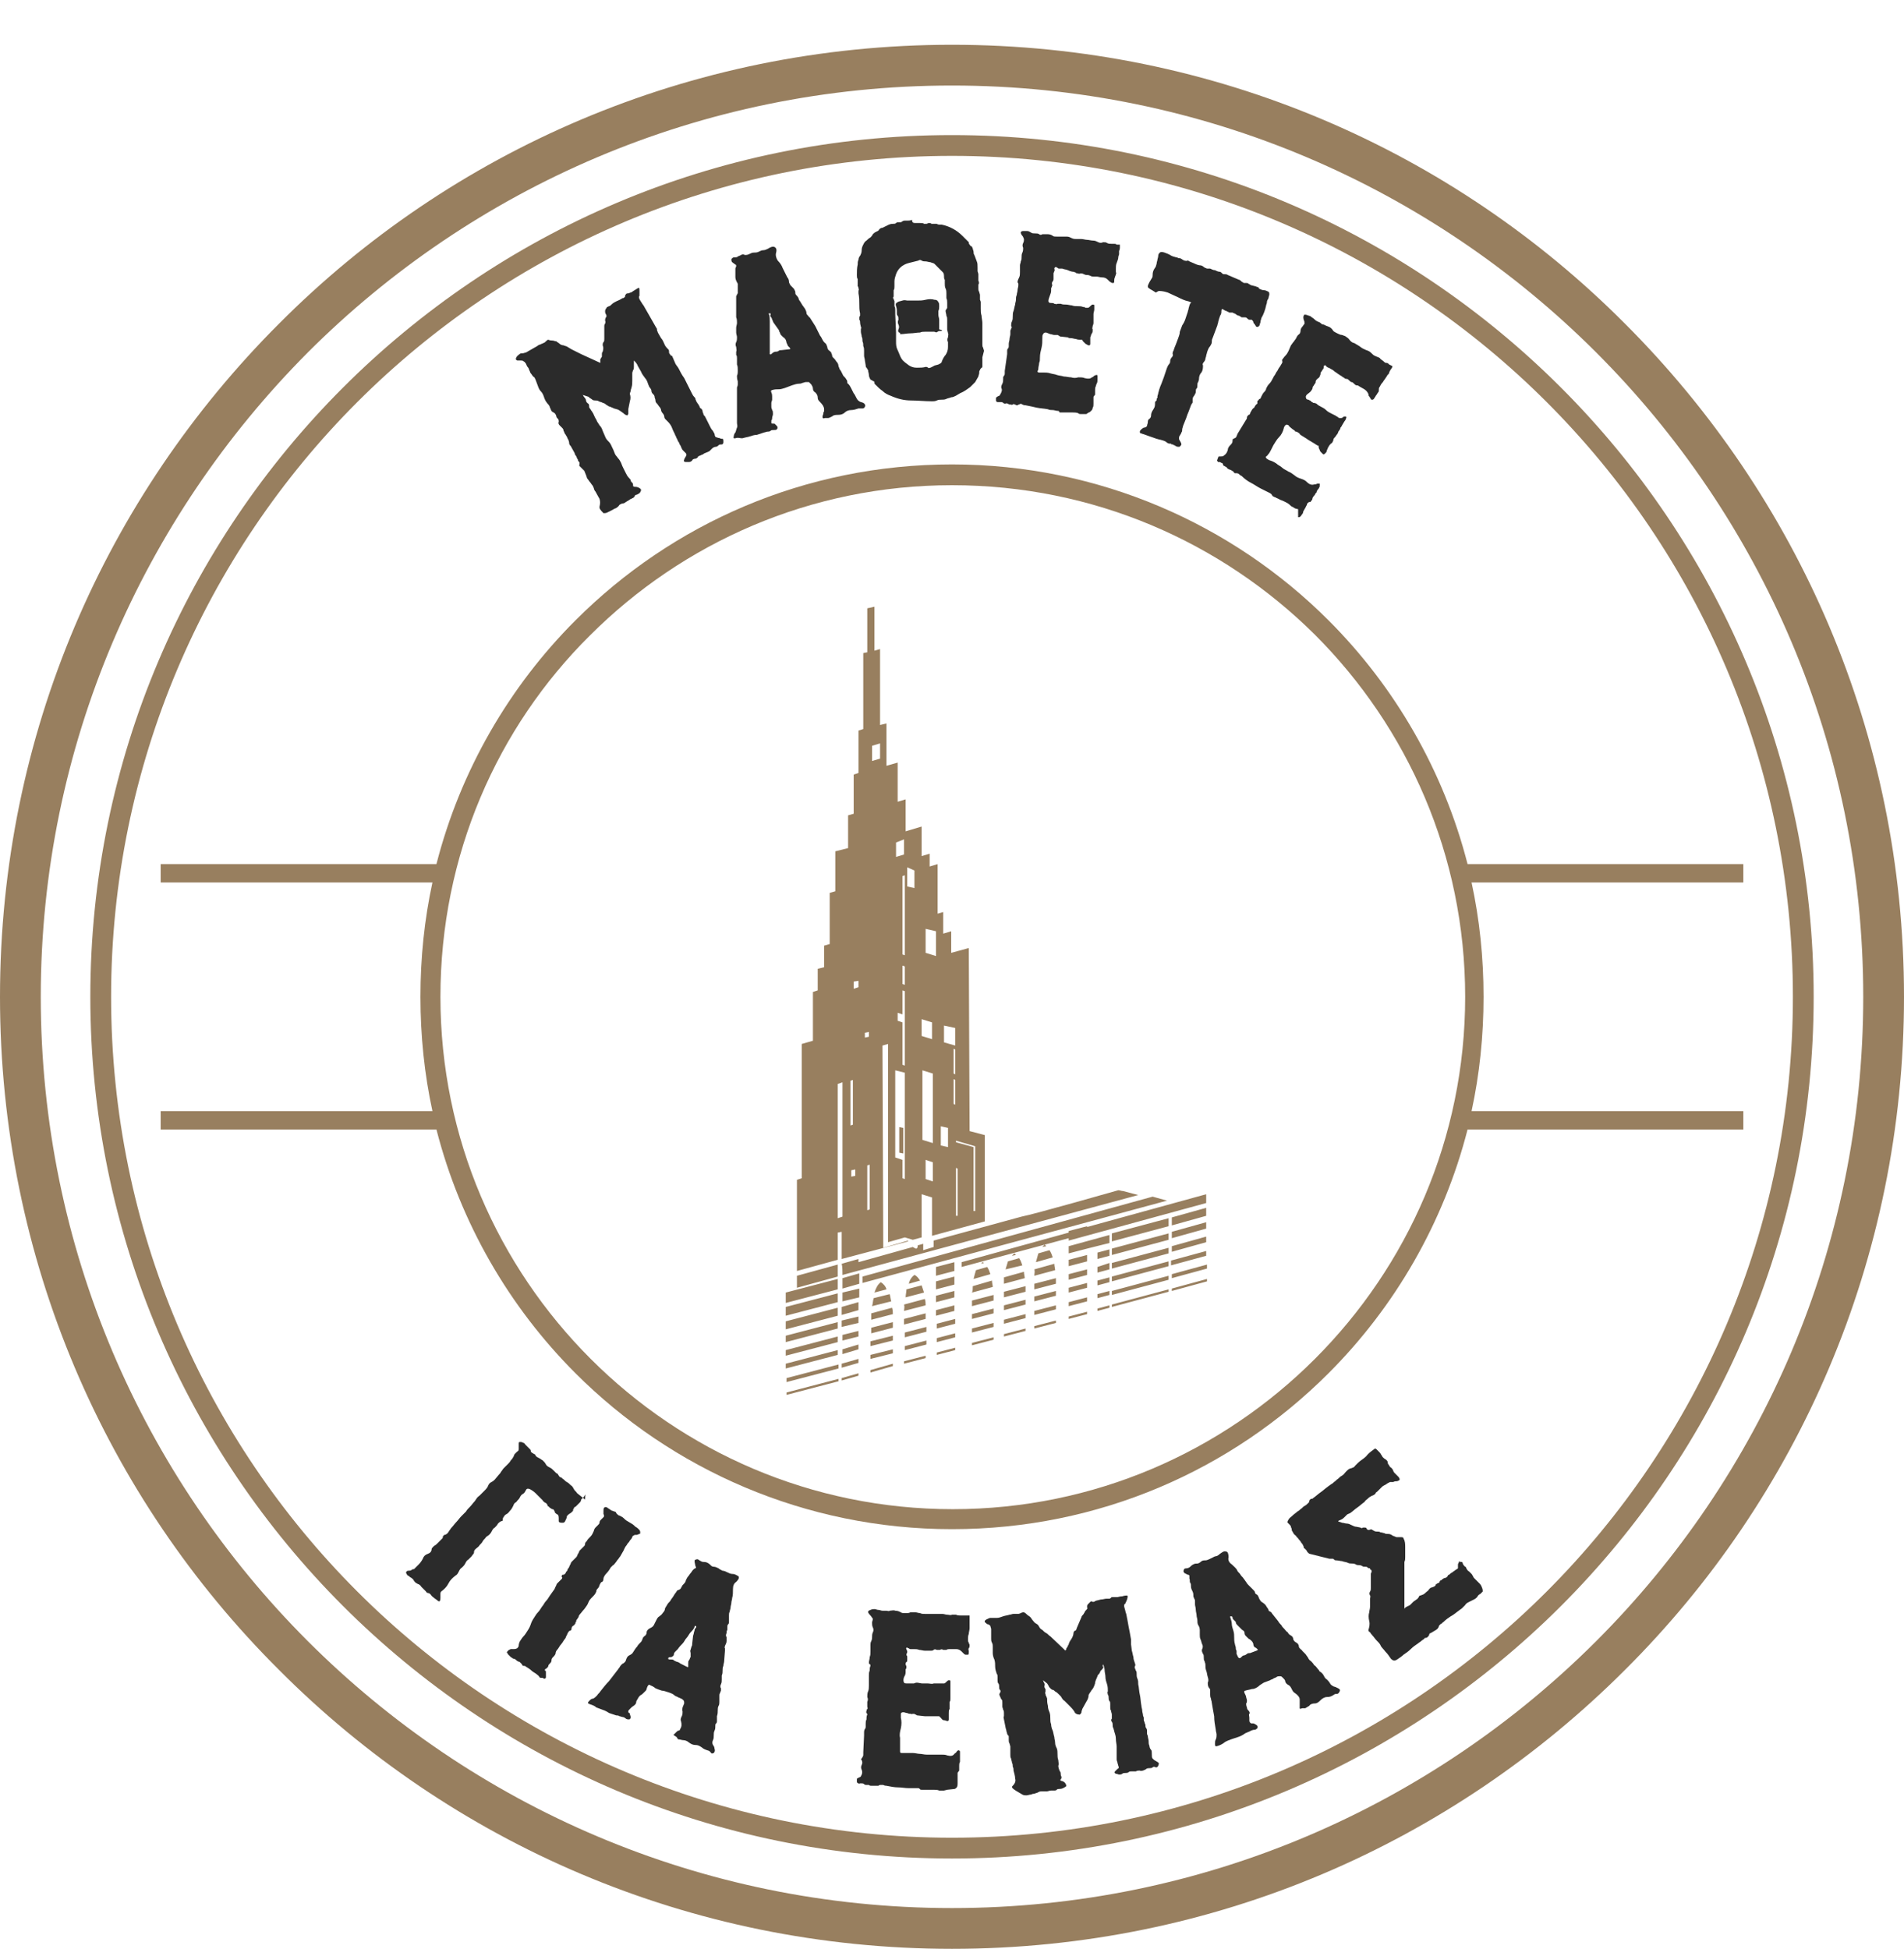 <?xml version="1.0" encoding="utf-8"?>
<!-- Generator: Adobe Illustrator 17.1.0, SVG Export Plug-In . SVG Version: 6.00 Build 0)  -->
<!DOCTYPE svg PUBLIC "-//W3C//DTD SVG 1.1//EN" "http://www.w3.org/Graphics/SVG/1.1/DTD/svg11.dtd">
<svg version="1.1" id="Layer_1" xmlns="http://www.w3.org/2000/svg" xmlns:xlink="http://www.w3.org/1999/xlink" x="0px" y="0px"
	 viewBox="0 0 238.2 243.8" enable-background="new 0 0 238.2 243.8" xml:space="preserve">
<g>
	<path fill="#987F5F" d="M119.1,19.5c-29.1,0-55.4,11.8-74.4,30.8c-19,19-30.8,45.4-30.8,74.4c0,29.1,11.8,55.4,30.8,74.4
		c19,19,45.4,30.8,74.4,30.8c29.1,0,55.4-11.8,74.4-30.8c19-19,30.8-45.4,30.8-74.4c0-29.1-11.8-55.4-30.8-74.4
		C174.5,31.3,148.2,19.5,119.1,19.5L119.1,19.5z M42.9,48.5C62.4,29,89.3,16.9,119.1,16.9c29.8,0,56.7,12.1,76.2,31.6
		c19.5,19.5,31.6,46.5,31.6,76.2c0,29.8-12.1,56.7-31.6,76.2c-19.5,19.5-46.5,31.6-76.2,31.6c-29.8,0-56.7-12.1-76.2-31.6
		c-19.5-19.5-31.6-46.5-31.6-76.2C11.3,95,23.4,68,42.9,48.5z"/>
	<path fill="#987F5F" d="M119.1,10.7c-31.5,0-60,12.8-80.6,33.4C17.9,64.8,5.1,93.3,5.1,124.7c0,31.5,12.8,60,33.4,80.6
		c20.6,20.6,49.1,33.4,80.6,33.4c31.5,0,60-12.8,80.6-33.4c20.6-20.6,33.4-49.1,33.4-80.6c0-31.5-12.8-60-33.4-80.6
		C179.1,23.5,150.6,10.7,119.1,10.7L119.1,10.7z M34.9,40.5C56.4,18.9,86.2,5.6,119.1,5.6c32.9,0,62.7,13.3,84.2,34.9
		c21.6,21.6,34.9,51.3,34.9,84.2s-13.3,62.7-34.9,84.2c-21.6,21.6-51.3,34.9-84.2,34.9c-32.9,0-62.7-13.3-84.2-34.9
		C13.3,187.4,0,157.6,0,124.7S13.3,62.1,34.9,40.5z"/>
	<path fill-rule="evenodd" clip-rule="evenodd" fill="#987F5F" d="M119.1,60.7c-17.7,0-33.7,7.2-45.3,18.8
		C62.2,91,55.1,107,55.1,124.7c0,17.7,7.2,33.7,18.8,45.3c11.6,11.6,27.6,18.8,45.3,18.8s33.7-7.2,45.3-18.8
		c11.6-11.6,18.8-27.6,18.8-45.3c0-17.7-7.2-33.7-18.8-45.3C152.8,67.8,136.8,60.7,119.1,60.7L119.1,60.7z M183.6,108.1h34.5v2.3
		h-34c1,4.6,1.5,9.4,1.5,14.3c0,4.9-0.5,9.7-1.5,14.3h34v2.3h-34.5c-3,11.7-9.1,22.2-17.4,30.5c-12.1,12.1-28.7,19.5-47.1,19.5
		c-18.4,0-35.1-7.5-47.1-19.5c-8.3-8.3-14.4-18.8-17.4-30.5H20.1v-2.3h34c-1-4.6-1.5-9.4-1.5-14.3c0-4.9,0.5-9.7,1.5-14.3h-34v-2.3
		h34.5c3-11.7,9.1-22.2,17.4-30.5c12.1-12.1,28.7-19.5,47.1-19.5c18.4,0,35.1,7.5,47.1,19.5C174.5,85.9,180.6,96.4,183.6,108.1z"/>
</g>
<g>
	<path fill="#2B2B2B" d="M73.2,187c0,0.1-0.1,0.1-0.1,0.2c-0.1,0.1-0.1,0.1-0.2,0.2c-0.1,0.1-0.1,0.1-0.2,0.2c0,0.2-0.1,0.3-0.2,0.4
		s-0.2,0.2-0.3,0.3c-0.1,0.1-0.1,0.1-0.2,0.2c-0.1,0-0.2,0.1-0.2,0.2c-0.1,0.1-0.1,0.1-0.1,0.2c0,0.1,0,0.1-0.1,0.2
		c-0.1,0.1-0.2,0.2-0.4,0.3c-0.1,0.1-0.3,0.2-0.3,0.4c0,0.1-0.1,0.3-0.2,0.5c-0.1,0.2-0.2,0.2-0.4,0.2c-0.3,0-0.4-0.1-0.4-0.2
		c0-0.1,0-0.2,0-0.4c0-0.3-0.1-0.4-0.1-0.4s-0.2-0.1-0.3-0.2c-0.1-0.1-0.1-0.1-0.1-0.2c0-0.1-0.1-0.1-0.1-0.2
		c-0.1-0.1-0.1-0.1-0.2-0.1c-0.1,0-0.1-0.1-0.2-0.1c-0.1-0.1-0.2-0.1-0.2-0.2c-0.1,0-0.2-0.1-0.2-0.2c-0.1-0.2-0.2-0.3-0.3-0.3
		c-0.1-0.1-0.3-0.2-0.3-0.3c-0.1-0.1-0.2-0.2-0.3-0.3c-0.2-0.2-0.4-0.4-0.6-0.6s-0.5-0.4-0.7-0.5c-0.2-0.1-0.4-0.1-0.5,0.1
		c-0.1,0.2-0.2,0.4-0.4,0.5c-0.2,0.1-0.3,0.3-0.4,0.5c-0.1,0.2-0.3,0.3-0.4,0.5c-0.2,0.1-0.3,0.2-0.4,0.5c-0.1,0.2-0.2,0.4-0.4,0.6
		c-0.1,0.1-0.2,0.3-0.4,0.4c-0.2,0.1-0.3,0.2-0.4,0.4c-0.1,0.1-0.1,0.2-0.1,0.3c0,0.1,0,0.2-0.2,0.2c-0.2,0.1-0.3,0.2-0.4,0.3
		c-0.1,0.2-0.2,0.3-0.4,0.5c-0.2,0.1-0.3,0.3-0.4,0.5c-0.1,0.2-0.2,0.3-0.3,0.4c-0.1,0.1-0.3,0.2-0.4,0.3c-0.1,0.2-0.3,0.3-0.4,0.5
		s-0.2,0.3-0.4,0.5c-0.1,0.2-0.3,0.3-0.4,0.4c-0.1,0.1-0.3,0.2-0.3,0.5c0,0.2-0.2,0.3-0.3,0.5c-0.2,0.2-0.3,0.3-0.4,0.4
		c-0.2,0.1-0.3,0.3-0.4,0.5c-0.1,0.2-0.2,0.3-0.4,0.5c-0.2,0.1-0.3,0.3-0.4,0.5c-0.1,0.2-0.2,0.4-0.4,0.5c-0.4,0.3-0.7,0.6-0.9,1
		c-0.2,0.4-0.5,0.7-0.9,1c-0.1,0.1-0.1,0.2-0.1,0.3c0,0.2,0,0.3,0,0.5c0,0.2,0,0.3-0.1,0.4c0,0.1-0.2,0-0.3-0.1
		c-0.1-0.1-0.3-0.2-0.4-0.3c-0.1-0.1-0.3-0.2-0.4-0.4c-0.1-0.1-0.2-0.2-0.3-0.2c-0.1,0-0.3-0.1-0.3-0.2c-0.1-0.1-0.2-0.2-0.3-0.3
		c-0.1-0.1-0.2-0.2-0.3-0.3c-0.1-0.2-0.2-0.2-0.3-0.3c-0.1,0-0.2-0.1-0.4-0.2c-0.1-0.1-0.2-0.2-0.3-0.4c-0.1-0.1-0.2-0.2-0.4-0.3
		c-0.1-0.1-0.2-0.2-0.3-0.2c-0.1-0.1-0.1-0.2-0.2-0.3c0-0.2,0.1-0.3,0.3-0.3c0.1,0,0.3,0,0.4-0.1s0.2-0.1,0.3-0.1
		c0.2-0.2,0.4-0.4,0.6-0.6s0.4-0.5,0.5-0.7c0.1-0.3,0.3-0.5,0.6-0.6c0.3-0.1,0.5-0.3,0.5-0.6c0-0.1,0.1-0.2,0.3-0.4
		c0.2-0.1,0.3-0.2,0.4-0.3c0.1-0.1,0.2-0.2,0.3-0.3c0.1-0.1,0.2-0.2,0.3-0.3c0.1-0.1,0.1-0.1,0.1-0.2c0-0.1,0-0.1,0.1-0.2
		c0.1-0.1,0.1-0.1,0.2-0.1c0.1,0,0.1-0.1,0.2-0.1c0.1-0.1,0.2-0.2,0.3-0.4c0.1-0.1,0.2-0.3,0.3-0.4c0.2-0.2,0.4-0.5,0.6-0.7
		c0.2-0.2,0.4-0.5,0.6-0.7c0.2-0.2,0.4-0.4,0.6-0.6c0.1-0.2,0.3-0.4,0.5-0.6c0.2-0.2,0.4-0.5,0.6-0.7c0.2-0.3,0.3-0.5,0.6-0.7
		c0.2-0.2,0.4-0.4,0.6-0.6c0.2-0.2,0.4-0.4,0.5-0.7c0.1-0.2,0.2-0.3,0.4-0.4c0.2-0.1,0.3-0.2,0.4-0.3l0.5-0.6
		c0.1-0.1,0.2-0.2,0.3-0.4c0.1-0.1,0.2-0.3,0.3-0.4c0.1-0.1,0.2-0.2,0.3-0.3c0.1-0.1,0.2-0.2,0.3-0.3c0.1-0.1,0.2-0.2,0.3-0.4
		c0.1-0.1,0.2-0.2,0.3-0.4c0.1-0.1,0.1-0.3,0.2-0.4c0.1-0.1,0.2-0.2,0.3-0.3c0.2-0.1,0.2-0.2,0.2-0.4c0-0.2,0-0.4,0-0.5
		c0-0.2,0-0.3,0.1-0.3s0.1,0,0.2,0c0.1,0,0.2,0.1,0.3,0.1c0.1,0.1,0.2,0.1,0.2,0.2c0.1,0.1,0.2,0.2,0.3,0.3c0.1,0.1,0.2,0.2,0.3,0.3
		c0.1,0.1,0.1,0.1,0.1,0.2c0,0.1,0,0.1,0.1,0.2c0.1,0.1,0.2,0.1,0.3,0.2c0.1,0,0.2,0.1,0.2,0.2c0.1,0.1,0.2,0.2,0.2,0.2
		c0,0,0.1,0,0.2,0.1c0.1,0,0.3,0.2,0.5,0.3c0.2,0.2,0.3,0.3,0.4,0.5c0.1,0.2,0.3,0.3,0.5,0.4s0.3,0.2,0.5,0.4
		c0.1,0.1,0.2,0.2,0.3,0.3c0.1,0,0.2,0.1,0.3,0.3c0.1,0.1,0.1,0.2,0.2,0.2c0.1,0,0.2,0.1,0.3,0.2c0.2,0.1,0.3,0.3,0.5,0.4
		c0.2,0.1,0.3,0.2,0.5,0.4c0.2,0.1,0.3,0.3,0.4,0.5c0.1,0.2,0.3,0.3,0.4,0.5l1,0.8C73.2,186.9,73.3,187,73.2,187z"/>
	<path fill="#2B2B2B" d="M63.9,206.3c0.2,0,0.3,0,0.4,0c0.1,0,0.2,0,0.4-0.1c0.1-0.1,0.2-0.2,0.2-0.4c0-0.2,0.1-0.3,0.1-0.4
		c0.2-0.3,0.3-0.5,0.5-0.7c0.2-0.2,0.3-0.4,0.5-0.7c0.2-0.3,0.3-0.5,0.4-0.8s0.2-0.5,0.4-0.8c0.2-0.3,0.3-0.5,0.5-0.7
		c0.2-0.2,0.3-0.4,0.5-0.7c0.2-0.2,0.3-0.5,0.5-0.7c0.2-0.2,0.3-0.4,0.5-0.7l0.5-0.7c0.1-0.1,0.1-0.2,0.2-0.4
		c0.1-0.1,0.1-0.3,0.2-0.4c0.1-0.1,0.2-0.2,0.3-0.3c0.1-0.1,0.2-0.2,0.3-0.3c0-0.1,0.1-0.1,0-0.2s0-0.2,0-0.2c0-0.1,0.1-0.1,0.2-0.1
		c0.1,0,0.1-0.1,0.2-0.1c0-0.1,0.1-0.1,0.1-0.2c0-0.1,0.1-0.1,0.1-0.1c0-0.1,0.1-0.1,0.1-0.2c0-0.1,0-0.1,0.1-0.2
		c0.1-0.1,0.1-0.2,0.2-0.4c0.1-0.1,0.1-0.3,0.2-0.4c0.1-0.1,0.2-0.2,0.3-0.3c0.1-0.1,0.2-0.2,0.3-0.3s0.1-0.2,0.2-0.4
		c0.1-0.1,0.1-0.2,0.2-0.4c0.1-0.1,0.2-0.2,0.3-0.3c0.1-0.1,0.2-0.2,0.3-0.3c0.1-0.1,0.1-0.2,0.1-0.3c0-0.1,0.1-0.2,0.2-0.3
		c0.1-0.2,0.3-0.4,0.5-0.6s0.3-0.5,0.4-0.7c0-0.1,0.1-0.3,0.2-0.4c0.1-0.1,0.2-0.2,0.3-0.3c0.1-0.1,0.2-0.2,0.2-0.3
		c0-0.2,0.1-0.3,0.2-0.4c0.1-0.1,0.2-0.2,0.3-0.3c0.1-0.1,0.1-0.2,0-0.4c0-0.1,0-0.2,0-0.4c0-0.2,0-0.3,0.1-0.4
		c0.1-0.1,0.3-0.1,0.5,0.1c0.2,0.1,0.4,0.3,0.5,0.3c0.1,0,0.2,0.1,0.3,0.1c0.1,0,0.2,0.1,0.2,0.2c0.1,0.1,0.1,0.1,0.2,0.2
		c0,0,0.1,0.1,0.2,0.1c0.2,0.1,0.4,0.2,0.5,0.3s0.3,0.3,0.5,0.4c0.2,0.1,0.3,0.2,0.5,0.3c0.2,0.1,0.4,0.3,0.5,0.4
		c0.2,0.1,0.3,0.2,0.4,0.3c0.1,0.1,0.2,0.2,0.2,0.4c0,0.1,0,0.2-0.1,0.2c-0.1,0-0.2,0.1-0.3,0.1c-0.1,0-0.2,0.1-0.2,0
		c-0.1,0-0.1,0-0.2,0.1c-0.1,0-0.2,0.1-0.2,0.2c0,0.1-0.1,0.1-0.1,0.2c-0.1,0.1-0.2,0.2-0.3,0.4c-0.1,0.1-0.2,0.2-0.3,0.4
		c-0.2,0.2-0.3,0.5-0.4,0.7c-0.1,0.2-0.3,0.5-0.4,0.7c-0.1,0.1-0.2,0.3-0.3,0.4c-0.1,0.1-0.2,0.3-0.3,0.4c-0.1,0.1-0.2,0.3-0.3,0.3
		c-0.1,0.1-0.2,0.2-0.3,0.3c-0.1,0.2-0.3,0.5-0.5,0.7c-0.2,0.2-0.4,0.5-0.4,0.7c0,0.2-0.1,0.4-0.2,0.4s-0.2,0.2-0.3,0.4
		c0,0.1-0.1,0.3-0.2,0.4c-0.1,0.1-0.2,0.2-0.2,0.4c-0.1,0.3-0.3,0.5-0.5,0.7c-0.2,0.2-0.4,0.4-0.5,0.7c-0.1,0.3-0.3,0.5-0.5,0.8
		c-0.2,0.2-0.4,0.5-0.6,0.7c0,0.1-0.1,0.1-0.1,0.2c0,0.1,0,0.1-0.1,0.2c0,0.1-0.1,0.1-0.1,0.2c-0.1,0-0.1,0.1-0.1,0.2
		s-0.1,0.1-0.1,0.2c0,0.1,0,0.1-0.1,0.2c0,0.1-0.1,0.1-0.2,0.2c-0.1,0-0.1,0.1-0.1,0.1c-0.1,0.1-0.1,0.2-0.1,0.3s-0.1,0.2-0.2,0.2
		c-0.1,0-0.1,0.1-0.1,0.1c0,0-0.1,0-0.1,0.1c-0.1,0.1-0.1,0.2-0.2,0.4c-0.1,0.1-0.1,0.3-0.2,0.4c-0.2,0.2-0.3,0.5-0.5,0.7
		s-0.3,0.5-0.5,0.7c-0.1,0.1-0.2,0.3-0.2,0.5c-0.1,0.2-0.2,0.3-0.3,0.4c-0.1,0.1-0.2,0.2-0.2,0.4c0,0.2-0.1,0.3-0.2,0.4
		c-0.1,0.1-0.2,0.2-0.2,0.3c0,0.1-0.1,0.2-0.2,0.3c-0.2,0.1-0.3,0.2-0.2,0.3c0.1,0,0.1,0.1,0.1,0.3c0,0.1,0,0.3,0,0.5
		c0,0.2-0.2,0.3-0.4,0.1c0,0-0.1,0-0.2,0c-0.1,0-0.2,0-0.2-0.1c0,0-0.1-0.1-0.1-0.1c0-0.1-0.1-0.1-0.2-0.2c-0.2-0.2-0.5-0.3-0.7-0.5
		c-0.2-0.2-0.4-0.3-0.7-0.5c-0.1-0.1-0.2-0.1-0.3-0.1c-0.1,0-0.2-0.1-0.2-0.2c-0.1-0.1-0.2-0.2-0.3-0.3c-0.1,0-0.3-0.1-0.4-0.2
		c-0.1-0.1-0.2-0.2-0.4-0.2c0,0-0.1-0.1-0.3-0.2c-0.1-0.1-0.2-0.2-0.3-0.3c-0.1-0.1-0.1-0.2-0.2-0.3
		C63.6,206.4,63.7,206.4,63.9,206.3z"/>
	<path fill="#2B2B2B" d="M73.8,213.2c-0.3-0.1-0.3-0.2-0.1-0.4s0.3-0.3,0.5-0.3c0.2-0.1,0.3-0.2,0.5-0.4c0.1-0.2,0.3-0.3,0.4-0.5
		c0.4-0.5,0.7-0.9,1.1-1.3c0.3-0.4,0.7-0.9,1-1.3c0.1-0.1,0.2-0.3,0.3-0.4c0.1-0.2,0.2-0.3,0.3-0.4c0.1-0.1,0.2-0.1,0.3-0.2
		c0.1-0.1,0.2-0.2,0.2-0.3c0.1-0.3,0.2-0.5,0.4-0.6c0.2-0.1,0.4-0.2,0.5-0.4c0.2-0.3,0.3-0.5,0.5-0.7c0.1-0.2,0.3-0.4,0.5-0.6
		c0.1-0.1,0.1-0.2,0.2-0.4c0-0.1,0.1-0.2,0.2-0.3c0.2-0.1,0.3-0.3,0.3-0.5c0-0.2,0.2-0.4,0.4-0.5c0.2-0.1,0.4-0.2,0.5-0.4
		c0.1-0.2,0.2-0.4,0.3-0.6c0.1-0.2,0.2-0.4,0.4-0.5c0.1-0.1,0.3-0.2,0.4-0.4c0.2-0.2,0.3-0.4,0.3-0.6c0.1-0.2,0.2-0.3,0.3-0.5
		c0.1-0.2,0.3-0.3,0.4-0.5c0.1-0.2,0.3-0.4,0.4-0.6s0.3-0.4,0.4-0.6c0,0,0.1-0.1,0.2-0.1c0.1,0,0.1-0.1,0.2-0.1
		c0.1-0.1,0.1-0.2,0.2-0.3c0-0.1,0.1-0.2,0.2-0.3c0.1-0.1,0.3-0.3,0.3-0.5c0.1-0.2,0.2-0.4,0.3-0.5c0.1-0.1,0.2-0.3,0.3-0.4
		c0.1-0.1,0.2-0.3,0.3-0.4c0.1-0.1,0.2-0.2,0.3-0.2c0.1-0.1,0.1-0.1,0-0.3l-0.1-0.5c0-0.2,0-0.3,0.2-0.3c0.1-0.1,0.3,0,0.4,0.1
		c0.2,0.1,0.3,0.2,0.5,0.2c0.1,0,0.3,0,0.5,0.1c0.2,0.1,0.3,0.2,0.4,0.3c0.1,0.1,0.2,0.2,0.4,0.2c0.2,0,0.4,0.1,0.6,0.2
		c0.1,0.1,0.3,0.2,0.5,0.3c0.2,0,0.4,0.1,0.6,0.2c0.2,0.1,0.4,0.2,0.6,0.2c0.4,0,0.6,0.2,0.8,0.3c0.1,0.2,0,0.4-0.3,0.7
		c-0.3,0.2-0.4,0.5-0.4,0.9c0,0.4,0,0.8-0.1,1.1c0,0.2-0.1,0.4-0.1,0.6c0,0.2-0.1,0.4-0.1,0.6c0,0.2-0.1,0.3-0.1,0.5
		c-0.1,0.2-0.1,0.3-0.1,0.5c0,0.2,0,0.3,0,0.4c0,0.1,0,0.3,0,0.4c0,0.1,0,0.2-0.1,0.3c-0.1,0.1-0.1,0.2-0.1,0.3c0,0.2,0,0.3,0,0.4
		c-0.1,0.1-0.1,0.3-0.1,0.4c-0.1,0.2-0.1,0.4,0,0.5c0,0.2,0,0.3,0,0.5c0,0.2-0.1,0.4-0.2,0.6c0,0.1-0.1,0.2,0,0.3c0,0.1,0,0.2,0,0.3
		l-0.1,1.3c0,0.2-0.1,0.4-0.1,0.6c-0.1,0.2-0.1,0.4-0.1,0.6c0,0.2,0,0.4-0.1,0.6c0,0.2,0,0.4,0,0.5c0,0.2,0,0.4-0.1,0.6
		c-0.1,0.2-0.1,0.4,0,0.5c0,0.1,0,0.2,0,0.3c0,0.1-0.1,0.1-0.1,0.3c-0.1,0.1-0.1,0.2-0.1,0.3c0,0.1,0,0.2,0,0.3c0,0.2,0,0.4,0,0.5
		s0,0.4-0.1,0.5c-0.1,0.2-0.1,0.4-0.1,0.6c0,0.2,0,0.4-0.1,0.7c0,0.2,0,0.4,0,0.6c0,0.1,0,0.2-0.1,0.3c-0.1,0.1-0.1,0.1-0.1,0.2
		c0,0.3,0,0.5-0.1,0.7c-0.1,0.2-0.1,0.4-0.1,0.6c0,0.2,0,0.4-0.1,0.6c-0.1,0.2-0.1,0.4,0,0.6c0.1,0.1,0.2,0.3,0.2,0.5
		c0.1,0.2,0,0.4-0.1,0.5c-0.2,0.1-0.3,0.1-0.4-0.1c-0.1-0.1-0.2-0.2-0.3-0.2c-0.3-0.1-0.6-0.2-0.8-0.4c-0.3-0.2-0.5-0.3-0.8-0.3
		c-0.3,0-0.5-0.1-0.8-0.3c-0.2-0.2-0.5-0.3-0.7-0.3c-0.2,0-0.4-0.1-0.6-0.1c-0.1,0-0.1-0.1-0.2-0.2c0-0.1-0.1-0.1-0.2-0.2
		c-0.2-0.1-0.3-0.2-0.2-0.2c0.1-0.1,0.2-0.2,0.3-0.3c0.1-0.1,0.2-0.2,0.3-0.2c0.1,0,0.2-0.1,0.2-0.2c0.2-0.3,0.2-0.6,0.1-1
		c-0.1-0.2,0-0.4,0.1-0.6c0.1-0.2,0.1-0.4,0.1-0.6c-0.1-0.2,0-0.4,0-0.5c0.1-0.2,0.1-0.3,0.2-0.5c0-0.2,0-0.3-0.1-0.4
		c-0.1-0.1-0.2-0.2-0.3-0.2c-0.1-0.1-0.3-0.1-0.4-0.2c-0.2-0.1-0.3-0.1-0.4-0.2c-0.2-0.2-0.5-0.3-0.8-0.4c-0.3-0.1-0.6-0.2-0.8-0.2
		c-0.3-0.1-0.6-0.2-0.8-0.3c-0.2-0.2-0.5-0.3-0.7-0.4c-0.1-0.1-0.2,0-0.3,0.2c-0.1,0.2-0.1,0.4-0.2,0.5c-0.1,0.1-0.2,0.2-0.3,0.3
		s-0.2,0.2-0.4,0.3c-0.1,0.1-0.2,0.2-0.3,0.4c-0.1,0.2-0.2,0.3-0.2,0.4c0,0.2-0.1,0.3-0.2,0.4c-0.1,0.1-0.3,0.2-0.4,0.3
		c-0.1,0.1-0.1,0.1-0.2,0.2c-0.1,0.1-0.2,0.2-0.2,0.3c0,0.1,0,0.1,0.1,0.2c0.1,0,0.1,0.1,0.1,0.1c0,0.1,0.1,0.3,0.1,0.4
		c0,0.2-0.1,0.3-0.2,0.3c-0.1,0-0.3,0-0.4-0.1c-0.1-0.1-0.3-0.2-0.4-0.2c-0.1,0-0.3-0.1-0.4-0.1c-0.1-0.1-0.3-0.1-0.4-0.1
		c-0.3-0.1-0.6-0.2-0.9-0.3c-0.3-0.2-0.5-0.3-0.8-0.4c-0.3-0.1-0.5-0.2-0.8-0.3C74.4,213.4,74.1,213.3,73.8,213.2z M83.6,207.5
		c0,0.1,0.1,0.1,0.3,0.1c0.2,0,0.3,0,0.4,0.1c0.1,0.1,0.2,0.1,0.4,0.2c0.1,0,0.3,0.1,0.4,0.2l0.8,0.4c0.2,0.1,0.2,0.1,0.2-0.1
		c0-0.2,0-0.3,0-0.3c0-0.2,0-0.3,0.1-0.4c0.1-0.1,0.1-0.3,0.2-0.4c0-0.2,0-0.3,0-0.5c0-0.1-0.1-0.3,0-0.4c0-0.1,0.1-0.3,0.1-0.4
		c0.1-0.1,0.1-0.3,0.1-0.4l0.1-0.9c0-0.1,0.1-0.3,0.1-0.4c0-0.1,0.1-0.3,0.1-0.4c0-0.1,0-0.1,0.1-0.2c0.1-0.1,0.1-0.1,0.1-0.2
		c0-0.1-0.1-0.1-0.1-0.1c-0.1,0-0.1,0-0.1,0.1c-0.1,0.3-0.3,0.5-0.5,0.7c-0.2,0.2-0.3,0.5-0.5,0.7c-0.2,0.2-0.3,0.5-0.5,0.7
		c-0.2,0.2-0.4,0.4-0.6,0.7c-0.1,0.1-0.2,0.2-0.3,0.3c-0.1,0.1-0.2,0.2-0.2,0.4c0,0.1-0.1,0.2-0.3,0.3
		C83.6,207.3,83.6,207.4,83.6,207.5z"/>
	<path fill="#2B2B2B" d="M118.5,223.9l-0.4,0.1c-0.1,0-0.3,0-0.3,0c-0.1,0-0.2,0-0.3,0c-0.2-0.1-0.5-0.1-0.7-0.1c-0.2,0-0.5,0-0.7,0
		c-0.1,0-0.3,0-0.4,0c-0.1,0-0.3,0-0.4,0c-0.1,0-0.2,0-0.2-0.1c-0.1,0-0.1-0.1-0.2-0.1c-0.2,0-0.4,0-0.6,0c-0.2,0-0.4,0-0.6,0
		c-0.5,0-0.9-0.1-1.4-0.1c-0.4,0-0.9-0.1-1.4-0.2c-0.1,0-0.2,0-0.4-0.1c-0.2,0-0.3,0-0.4,0c-0.1,0-0.2,0.1-0.2,0.1
		c-0.1,0-0.2,0-0.3,0c-0.1,0-0.2,0-0.3,0c-0.1,0-0.2,0-0.3,0c-0.1,0-0.2,0-0.3-0.1c-0.1,0-0.2,0-0.3,0c-0.1,0-0.2,0-0.3-0.1
		c-0.1-0.1-0.2-0.1-0.3-0.1c-0.1,0-0.2,0-0.2,0c-0.1,0-0.1,0.1-0.2,0c-0.1,0-0.2-0.1-0.2-0.2c0-0.1,0-0.2,0-0.3c0-0.1,0-0.1,0.2-0.2
		c0.2-0.1,0.3-0.1,0.3-0.2c0.2-0.3,0.2-0.6,0.1-0.8c-0.1-0.2-0.1-0.4,0-0.6c0.1-0.2,0.1-0.4,0-0.6c-0.1-0.1-0.1-0.2,0-0.2
		c0-0.1,0.1-0.1,0.1-0.2c0.1-0.1,0.1-0.2,0.1-0.3c0-0.1,0-0.2,0-0.3l0.1-2.1c0-0.1,0-0.3,0-0.4c0-0.1,0-0.2,0.1-0.4
		c0.1-0.1,0.1-0.2,0.1-0.3c0-0.1,0-0.2,0-0.3c0-0.2,0-0.4,0.1-0.6c0-0.2,0-0.4,0.1-0.6c0-0.1,0-0.1-0.1-0.2c0-0.1-0.1-0.1,0-0.2
		c0-0.1,0-0.2,0.1-0.3s0-0.2,0-0.3c0-0.2,0-0.4,0-0.6c0.1-0.2,0.1-0.4,0-0.6c0-0.2,0-0.5,0.1-0.7s0.1-0.5,0.1-0.8c0-0.2,0-0.4,0-0.6
		c0-0.2,0-0.4,0-0.6c0-0.2,0-0.4,0.1-0.6c0-0.2,0-0.4,0.1-0.6c0-0.1,0-0.2-0.1-0.2c-0.1-0.1-0.1-0.1-0.1-0.2c0-0.2,0.1-0.4,0.1-0.7
		c0.1-0.2,0.1-0.5,0.1-0.7c0-0.3,0-0.5,0-0.8c0-0.2,0-0.3,0.1-0.5c0.1-0.2,0.1-0.4,0.1-0.5c0-0.2,0-0.4,0.1-0.6
		c0.1-0.2,0.1-0.4,0-0.6c-0.1-0.2-0.1-0.4-0.1-0.6c0-0.2,0.1-0.3,0.1-0.5c-0.1-0.1-0.2-0.3-0.3-0.4c-0.1-0.1-0.2-0.2-0.3-0.4
		c0-0.1,0-0.2,0.3-0.3c0.2-0.1,0.4-0.1,0.5-0.1c0.2,0,0.3,0.1,0.5,0.1s0.3,0.1,0.5,0.1c0.2,0,0.4,0,0.5,0s0.3,0.1,0.4,0
		c0.2,0,0.5-0.1,0.7,0c0.3,0,0.5,0.1,0.7,0.2c0.1,0.1,0.3,0.1,0.6,0.1s0.4,0,0.6-0.1c0.2,0,0.4,0,0.6,0s0.4,0.1,0.6,0.1
		c0.2,0.1,0.4,0.1,0.6,0.1c0.2,0,0.4,0,0.6,0c0.3,0,0.5,0,0.8,0c0.2,0,0.5,0,0.8,0c0.2,0,0.4,0.1,0.6,0.1s0.4,0.1,0.6,0
		c0.2,0,0.4,0,0.5,0c0.2,0.1,0.4,0.1,0.6,0.1c0.1,0,0.2,0,0.3,0c0.1,0,0.2,0,0.3,0l0.3,0l0.2,0c0,0,0,0.2,0,0.4c0,0.2,0,0.4,0,0.4
		c0,0.1,0,0.3,0,0.4s0,0.2,0,0.4c0,0.2-0.1,0.5-0.1,0.7c-0.1,0.2-0.1,0.5-0.1,0.7c0,0.1,0,0.3,0.1,0.4c0,0.1,0.1,0.2,0.1,0.3
		c0,0.1,0,0.3-0.1,0.4s0,0.2,0,0.4c0,0.2,0,0.4-0.1,0.4c-0.1,0-0.2,0-0.3,0c-0.1,0-0.2-0.1-0.3-0.2c-0.1-0.1-0.2-0.2-0.2-0.2
		c-0.2-0.2-0.4-0.3-0.7-0.3c-0.3,0-0.5,0-0.8,0c-0.1,0-0.3,0-0.4,0.1c-0.1,0-0.2,0-0.4,0c-0.1-0.1-0.3-0.1-0.4,0c-0.1,0-0.2,0-0.4,0
		c-0.2-0.1-0.3-0.1-0.4,0c-0.1,0.1-0.2,0.1-0.3,0.1c-0.1,0-0.3,0-0.4,0c-0.1,0-0.2,0-0.4,0c-0.2,0-0.5-0.1-0.7-0.1
		c-0.2-0.1-0.5-0.1-0.7-0.1c-0.1,0-0.1,0-0.2,0c-0.1,0-0.1,0-0.2,0c-0.1,0-0.1,0-0.2-0.1c-0.1,0-0.1,0-0.2-0.1
		c-0.1,0-0.2,0.1-0.1,0.2c0,0.1,0.1,0.2,0.1,0.3c0,0.1,0,0.2-0.1,0.3c0,0.1,0,0.2,0.1,0.3c0,0.1,0,0.2,0,0.4c0,0.2,0,0.3-0.1,0.3
		c-0.1,0.1-0.1,0.2-0.1,0.3s0.1,0.2,0.1,0.3c0,0.1,0,0.3-0.1,0.3c0,0.1,0,0.2,0,0.3c0,0.2,0,0.4-0.2,0.7c-0.1,0.3-0.1,0.5,0,0.7
		c0.1,0.1,0.2,0.1,0.4,0.1c0.2,0,0.3,0,0.4,0c0.1,0,0.3,0,0.4,0c0.1,0,0.2-0.1,0.4-0.1c0.2,0,0.5,0.1,0.7,0.1c0.2,0,0.5,0,0.7,0
		c0.2,0,0.5,0.1,0.7,0c0.2,0,0.5,0,0.7,0c0.1,0,0.3,0,0.3,0c0.1,0,0.2,0,0.3,0c0.1,0,0.2-0.1,0.3-0.2c0.1-0.1,0.2-0.2,0.3-0.2
		c0.1,0,0.2,0,0.2,0.1c0,0.1,0,0.3,0,0.5c0,0.2,0,0.4,0,0.6c0,0.2,0,0.3,0,0.3c0,0.1,0,0.3,0,0.4c0,0.1,0,0.3,0,0.4
		c0,0.2,0,0.3-0.1,0.4c0,0.1,0,0.3,0,0.4c0,0.2,0,0.4,0,0.5c-0.1,0.1-0.1,0.3-0.1,0.5c0,0.1,0,0.3,0,0.4c0,0.2,0,0.3,0,0.4
		c0,0.2-0.1,0.2-0.2,0.2c-0.1,0-0.2-0.1-0.4-0.1s-0.3-0.2-0.4-0.3c-0.1-0.1-0.2-0.2-0.2-0.2c-0.3,0-0.6,0-0.8,0c-0.2,0-0.4,0-0.6,0
		c-0.2,0-0.3,0-0.4,0l-0.9-0.1c-0.1,0-0.1,0-0.2-0.1c-0.1,0-0.1,0-0.2-0.1c-0.1,0-0.2,0-0.2,0c-0.1,0-0.2,0.1-0.2,0
		c-0.2,0-0.3,0-0.5-0.1c-0.2,0-0.3-0.1-0.5-0.1c-0.2,0-0.3,0.1-0.3,0.2c0,0.2,0,0.3,0,0.5c0.1,0.4,0.1,0.8,0,1.3
		c-0.1,0.4-0.2,0.8-0.1,1.2c0,0.3,0,0.5,0,0.7c0,0.2,0,0.5,0,0.7c0,0.1,0,0.2,0,0.3c0,0.1,0,0.2,0.2,0.2c0.2,0,0.4,0,0.5,0
		c0.3,0,0.6,0,0.9,0c0.3,0,0.6,0.1,0.8,0.1c0.3,0,0.6,0.1,0.9,0.1c0.3,0,0.6,0,0.9,0c0.3,0,0.6,0,0.9,0s0.6,0,0.8,0.1
		c0.4,0.1,0.7,0.1,0.9-0.2c0.1-0.1,0.2-0.1,0.3-0.3c0.1-0.1,0.2-0.2,0.3-0.1c0.1,0,0.1,0.1,0.1,0.2c0,0.1,0,0.3,0,0.4
		c0,0.2,0,0.3,0,0.5c0,0.2,0,0.3,0,0.3c-0.1,0.2-0.1,0.3-0.1,0.5c0,0.2,0,0.3,0,0.5c0,0.1,0,0.2-0.1,0.2c0,0.1-0.1,0.1-0.1,0.2
		s0,0.2,0,0.2c0,0.1,0,0.1,0,0.2c0,0.1,0,0.2,0,0.4c0,0.2,0,0.4,0,0.5c0,0.2,0,0.3-0.1,0.5c-0.1,0.1-0.2,0.2-0.3,0.2L118.5,223.9z"
		/>
	<path fill="#2B2B2B" d="M126.7,223.4c0.3-0.3,0.4-0.6,0.3-0.9c0-0.3-0.1-0.6-0.2-1c0-0.2,0-0.3-0.1-0.5c0-0.2,0-0.3-0.1-0.5
		c0-0.2-0.1-0.3-0.1-0.5c-0.1-0.1-0.1-0.3-0.1-0.5c0-0.2,0-0.3,0-0.5c0-0.2,0-0.3,0-0.5c0-0.1-0.1-0.3-0.1-0.4
		c-0.1-0.1-0.1-0.3-0.1-0.4c0-0.1,0-0.2,0-0.2c0-0.1,0-0.1,0-0.2s0-0.2-0.1-0.2c0-0.1-0.1-0.1-0.1-0.2c0-0.1-0.1-0.3-0.1-0.4
		c0-0.1-0.1-0.3-0.1-0.4l-0.2-1c0-0.1-0.1-0.3,0-0.4c0-0.1,0-0.3,0-0.4c0-0.1,0-0.3-0.1-0.4c0-0.1-0.1-0.3-0.1-0.4
		c0-0.1,0-0.3,0-0.5s0-0.3-0.1-0.4c-0.1-0.1-0.1-0.2-0.2-0.4c-0.1-0.2-0.1-0.3,0-0.4c0.1-0.2,0.1-0.3,0-0.4
		c-0.1-0.1-0.1-0.2-0.1-0.4c0-0.1,0-0.3-0.1-0.4c-0.1-0.1-0.1-0.3-0.1-0.4c0-0.1,0-0.3,0-0.4c0-0.2,0-0.3-0.1-0.4
		c-0.1-0.3-0.2-0.6-0.2-0.9c0-0.3,0-0.6-0.1-0.9c-0.1-0.2-0.2-0.5-0.2-0.8c0-0.3,0-0.6,0-0.8c0-0.2,0-0.3-0.1-0.5s-0.1-0.3-0.1-0.5
		c0-0.1,0-0.3,0-0.4s0-0.3,0-0.4c0-0.1,0-0.3,0-0.4c0-0.1-0.1-0.3-0.1-0.4c-0.1-0.1-0.2-0.2-0.3-0.2c-0.1,0-0.2-0.1-0.3-0.2
		c-0.2-0.1-0.1-0.3,0.1-0.4s0.4-0.2,0.5-0.2c0.1,0,0.3,0,0.4,0s0.3,0,0.4,0c0.3,0,0.5-0.1,0.8-0.2c0.3-0.1,0.5-0.1,0.8-0.2
		c0.2,0,0.3-0.1,0.5-0.1c0.2,0,0.3,0,0.5,0c0.1,0,0.2,0,0.4-0.1s0.3-0.1,0.4-0.1c0.2,0.1,0.3,0.2,0.4,0.3c0.1,0.1,0.3,0.2,0.4,0.3
		c0.1,0.1,0.2,0.3,0.3,0.4c0.1,0.1,0.2,0.3,0.4,0.4s0.3,0.2,0.4,0.4c0.1,0.2,0.2,0.3,0.4,0.4c0.2,0.2,0.3,0.3,0.5,0.4
		c0.2,0.1,0.3,0.3,0.5,0.4l1.9,1.8c0-0.1,0.1-0.1,0.1-0.2c0-0.1,0-0.1,0.1-0.2c0-0.1,0.1-0.1,0.1-0.2c0-0.1,0.1-0.1,0.1-0.2
		c0-0.1,0.1-0.2,0.1-0.3c0.1-0.1,0.1-0.2,0.2-0.3c0.2-0.3,0.3-0.6,0.3-0.8c0-0.1,0.1-0.3,0.2-0.3s0.2-0.2,0.2-0.3
		c0.1-0.2,0.2-0.5,0.3-0.7c0.1-0.2,0.2-0.5,0.3-0.7c0-0.1,0.1-0.2,0.2-0.3c0.1-0.1,0.1-0.2,0.2-0.3c0-0.1,0.1-0.2,0.2-0.3
		c0.1-0.1,0.2-0.2,0.1-0.3c0-0.2,0-0.3,0.1-0.4c0.1-0.1,0.2-0.2,0.3-0.3c0.1-0.1,0.2-0.1,0.3,0c0.1,0,0.2,0,0.3-0.1
		c0.2-0.1,0.4-0.1,0.7-0.2c0.3,0,0.5-0.1,0.7-0.1c0.1,0,0.2,0,0.2,0c0.1,0,0.1,0,0.2,0c0.1,0,0.1-0.1,0.2-0.1c0-0.1,0.1-0.1,0.2-0.1
		c0.1,0,0.2,0,0.3,0c0.1,0,0.2,0,0.3,0c0.1,0,0.3-0.1,0.6-0.1c0.3-0.1,0.5-0.1,0.6-0.1c0.1,0,0.1,0.2,0,0.5s-0.2,0.4-0.2,0.5
		c-0.2,0.1-0.2,0.3-0.1,0.6c0.1,0.3,0.1,0.5,0.2,0.7c0.1,0.5,0.2,1,0.3,1.6c0.1,0.5,0.2,1,0.3,1.6c0,0.1,0,0.2,0,0.3
		c0,0.1,0,0.2,0,0.3l0.1,0.8c0.1,0.3,0.1,0.5,0.2,0.8c0,0.3,0.1,0.5,0.2,0.8c0,0.1,0.1,0.2,0,0.3c0,0.1-0.1,0.2,0,0.3
		c0,0.1,0.1,0.2,0.1,0.3c0.1,0.1,0.1,0.2,0.1,0.3c0,0.3,0,0.5,0.1,0.7c0.1,0.2,0.1,0.5,0.1,0.7c0.1,0.4,0.1,0.9,0.2,1.3
		c0.1,0.4,0.1,0.9,0.2,1.4c0,0.2,0.1,0.4,0.1,0.6c0,0.2,0.1,0.4,0.1,0.6c0,0.1,0.1,0.2,0.1,0.3c0,0.1,0,0.2,0,0.3
		c0,0.1,0.1,0.2,0.1,0.3c0,0.1,0.1,0.2,0.1,0.3c0,0.1,0,0.3,0.1,0.4c0.1,0.1,0.1,0.3,0.1,0.4c0,0.1,0,0.2,0,0.3
		c0,0.1,0.1,0.2,0.1,0.3c0,0.2,0.1,0.4,0.1,0.6c0,0.2,0,0.4,0.1,0.6c0,0.2,0.1,0.4,0.2,0.5c0.1,0.1,0.1,0.3,0.1,0.6
		c0,0.2,0,0.4,0.1,0.5c0.1,0.1,0.2,0.2,0.4,0.3c0.2,0.1,0.3,0.2,0.3,0.2c0.1,0,0.1,0.2,0,0.4c-0.1,0.2-0.2,0.2-0.3,0.2
		c-0.2-0.1-0.3-0.1-0.4,0c-0.1,0.1-0.3,0.1-0.4,0.1c-0.1,0-0.3,0-0.4,0.1c-0.1,0.1-0.2,0.1-0.4,0.2c-0.1,0-0.3,0.1-0.4,0
		c-0.2,0-0.3,0-0.5,0.1c-0.2,0-0.3,0-0.5,0s-0.3,0-0.4,0.1c-0.1,0.1-0.3,0.1-0.4,0.1c-0.1,0-0.3,0-0.4,0.1c-0.1,0.1-0.3,0.1-0.4,0.1
		c-0.1,0-0.2-0.1-0.4-0.1c-0.2-0.1-0.2-0.2-0.1-0.3c0.1-0.1,0.2-0.2,0.3-0.3c0.2-0.1,0.2-0.2,0.1-0.4c0-0.1-0.1-0.3-0.1-0.4
		c0-0.1-0.1-0.2-0.1-0.4c0-0.1,0-0.3,0-0.4s0-0.3,0-0.4c0-0.1,0-0.3,0-0.4c0-0.1,0-0.3,0-0.4c0-0.3-0.1-0.6-0.1-1
		c0-0.3-0.1-0.6-0.2-0.9c0-0.1-0.1-0.3-0.1-0.4c-0.1-0.1-0.1-0.3-0.1-0.4c0-0.1,0-0.3-0.1-0.4c-0.1-0.1-0.1-0.3,0-0.4
		c0-0.1,0-0.3,0-0.5c0-0.2-0.1-0.3-0.1-0.5c-0.1-0.1-0.1-0.3-0.1-0.4s0-0.3,0-0.4c0-0.2,0-0.3-0.1-0.4c-0.1-0.1-0.1-0.3-0.1-0.4
		c0-0.1,0-0.3-0.1-0.4c0-0.1-0.1-0.3,0-0.4c0-0.3,0-0.6-0.1-0.9c-0.1-0.3-0.2-0.6-0.2-0.9c0-0.3-0.1-0.6-0.1-0.8
		c0-0.3-0.1-0.6-0.2-0.8c0,0.1-0.1,0.2,0,0.3s0,0.2-0.1,0.3c0,0,0,0.1-0.1,0.1c0,0,0,0.1-0.1,0.1c-0.1,0.2-0.1,0.3-0.2,0.4
		c-0.1,0.1-0.2,0.2-0.2,0.3c-0.1,0.3-0.3,0.6-0.3,0.9c-0.1,0.3-0.2,0.6-0.4,0.8c-0.1,0.1-0.1,0.2-0.2,0.3c-0.1,0.1-0.1,0.2-0.2,0.3
		c0,0.3-0.1,0.6-0.3,0.9l-0.5,0.9c0,0.1-0.1,0.2-0.1,0.4c0,0.1-0.1,0.2-0.2,0.3c-0.3,0-0.6-0.1-0.7-0.4c-0.2-0.3-0.4-0.5-0.6-0.7
		c-0.1-0.1-0.2-0.2-0.3-0.3c-0.1-0.1-0.2-0.2-0.3-0.3c-0.1-0.1-0.2-0.1-0.3-0.3c-0.1-0.1-0.1-0.2-0.2-0.3c-0.1-0.1-0.2-0.2-0.3-0.3
		c-0.1-0.1-0.2-0.2-0.4-0.3c-0.1-0.1-0.2-0.2-0.3-0.2c-0.1,0-0.2-0.1-0.3-0.2c-0.1-0.1-0.2-0.2-0.2-0.3c-0.1-0.1-0.1-0.2-0.2-0.3
		l-0.5-0.4c0,0.1,0.1,0.2,0.1,0.3c0.1,0.1,0.1,0.2,0.1,0.3c-0.1,0.2,0,0.4,0.1,0.5c0,0.1,0,0.2,0,0.3c0,0.1-0.1,0.2,0,0.3
		c0,0.1,0,0.2,0.1,0.3c0,0.1,0.1,0.2,0.1,0.3c0,0.3,0,0.5,0.1,0.9c0,0.3,0.1,0.6,0.2,0.8c0.1,0.3,0.1,0.5,0.1,0.8
		c0,0.2,0,0.5,0.1,0.7c0,0.3,0.1,0.6,0.2,0.8c0.1,0.3,0.1,0.5,0.2,0.8c0,0.2,0.1,0.5,0.1,0.7c0,0.3,0.1,0.5,0.2,0.7
		c0.1,0.2,0.1,0.5,0.1,0.7c0,0.3,0,0.5,0.1,0.8c0,0.2,0.1,0.5,0,0.7c0,0.2,0.1,0.5,0.2,0.7c0.1,0.1,0.1,0.2,0.1,0.3
		c0,0.1,0,0.2,0.1,0.4c0,0.1,0,0.2-0.1,0.3c-0.1,0.1,0,0.2,0.1,0.2c0.1,0,0.3,0.1,0.4,0.2c0.1,0.1,0.2,0.3,0.2,0.4
		c0,0.1-0.2,0.2-0.4,0.3c-0.2,0.1-0.4,0.1-0.5,0.1c-0.1,0-0.2,0-0.3,0.1c-0.1,0.1-0.2,0.1-0.3,0.1c-0.1,0-0.1,0-0.2,0
		c-0.1,0-0.2,0-0.2,0c-0.2,0-0.4,0.1-0.5,0.1c-0.2,0-0.3,0-0.6,0c-0.2,0-0.3,0-0.5,0.1c-0.1,0.1-0.3,0.1-0.5,0.2
		c-0.1,0-0.2,0-0.4,0.1c-0.2,0-0.4,0.1-0.6,0.1c-0.2,0-0.3,0-0.5-0.1C126.5,223.7,126.5,223.6,126.7,223.4z"/>
	<path fill="#2B2B2B" d="M152.4,218.4c-0.3,0.1-0.4,0.1-0.4-0.2s0-0.4,0.1-0.6c0.1-0.2,0.1-0.4,0.1-0.6c0-0.2-0.1-0.4-0.1-0.6
		c-0.1-0.6-0.2-1.1-0.2-1.7c-0.1-0.5-0.2-1.1-0.3-1.7c0-0.2-0.1-0.3-0.1-0.5c-0.1-0.2-0.1-0.4-0.1-0.5c0-0.1,0-0.2,0-0.4
		c0-0.2,0-0.3-0.1-0.4c-0.2-0.2-0.2-0.5-0.2-0.7c0.1-0.2,0.1-0.4,0-0.7c-0.1-0.3-0.1-0.6-0.2-0.8c-0.1-0.3-0.1-0.5-0.1-0.8
		c0-0.1-0.1-0.3-0.1-0.4c-0.1-0.1-0.1-0.2-0.1-0.4c0-0.2,0-0.4-0.1-0.5c-0.1-0.2-0.2-0.4-0.1-0.6s0.1-0.4,0-0.6
		c-0.1-0.2-0.1-0.4-0.2-0.6c-0.1-0.2-0.1-0.4-0.1-0.6c0-0.2,0-0.4,0-0.6c0-0.2-0.1-0.5-0.2-0.6c-0.1-0.2-0.1-0.4-0.1-0.6
		c0-0.2-0.1-0.4-0.1-0.6c0-0.2-0.1-0.5-0.1-0.7c0-0.3-0.1-0.5-0.1-0.7c0-0.1,0-0.1,0-0.2c0-0.1,0-0.2,0-0.2c0-0.1,0-0.2-0.1-0.3
		c0-0.1-0.1-0.2-0.1-0.3c0-0.2,0-0.4-0.1-0.6s-0.2-0.4-0.2-0.6c0-0.2,0-0.4-0.1-0.5s0-0.4-0.1-0.5c0-0.1,0-0.2,0-0.3
		c0-0.1,0-0.2-0.2-0.2l-0.4-0.2c-0.1-0.1-0.2-0.2-0.1-0.4c0-0.1,0.1-0.2,0.3-0.2c0.2,0,0.4-0.1,0.5-0.2c0.1-0.1,0.2-0.2,0.4-0.3
		c0.2-0.1,0.3-0.1,0.5-0.1c0.1,0,0.3-0.1,0.4-0.2c0.2-0.2,0.4-0.2,0.6-0.2c0.2,0,0.4-0.1,0.6-0.2s0.4-0.2,0.6-0.3
		c0.2,0,0.4-0.1,0.6-0.3c0.3-0.2,0.5-0.4,0.8-0.3c0.2,0,0.3,0.3,0.3,0.7c-0.1,0.4,0.1,0.7,0.4,0.9c0.3,0.3,0.6,0.5,0.7,0.8
		c0.1,0.2,0.3,0.3,0.4,0.5c0.1,0.2,0.3,0.3,0.4,0.5c0.1,0.1,0.2,0.3,0.3,0.4c0.1,0.2,0.2,0.3,0.3,0.4c0.1,0.1,0.2,0.2,0.3,0.3
		s0.2,0.2,0.3,0.3c0.1,0.1,0.2,0.2,0.2,0.3c0,0.1,0.1,0.2,0.1,0.2c0.2,0.1,0.3,0.2,0.3,0.3c0.1,0.1,0.1,0.3,0.2,0.4
		c0.1,0.2,0.2,0.3,0.4,0.4c0.1,0.1,0.3,0.2,0.4,0.4c0.1,0.2,0.3,0.4,0.3,0.5c0,0.1,0.1,0.2,0.2,0.2c0.1,0.1,0.2,0.1,0.2,0.2l0.8,1
		c0.1,0.2,0.3,0.4,0.4,0.5c0.1,0.2,0.2,0.3,0.4,0.5c0.1,0.1,0.2,0.3,0.4,0.4c0.1,0.2,0.2,0.3,0.4,0.4c0.2,0.1,0.3,0.3,0.3,0.5
		c0.1,0.2,0.2,0.3,0.4,0.4c0.1,0.1,0.2,0.1,0.2,0.2c0,0,0.1,0.1,0.1,0.3c0,0.1,0.1,0.2,0.2,0.3c0.1,0.1,0.2,0.1,0.2,0.2
		c0.1,0.1,0.3,0.3,0.4,0.4c0.1,0.1,0.2,0.3,0.3,0.4c0.1,0.2,0.2,0.4,0.4,0.5c0.1,0.1,0.3,0.3,0.4,0.5c0.2,0.1,0.3,0.3,0.4,0.4
		c0.1,0.1,0.1,0.2,0.2,0.2c0,0.1,0.1,0.2,0.1,0.2c0.2,0.1,0.4,0.3,0.5,0.5c0.1,0.2,0.2,0.4,0.4,0.5c0.1,0.1,0.3,0.3,0.4,0.5
		c0.1,0.2,0.3,0.3,0.5,0.4c0.1,0,0.3,0.1,0.5,0.2s0.3,0.2,0.2,0.4c-0.1,0.2-0.2,0.3-0.3,0.3c-0.1,0-0.3,0-0.4,0.1
		c-0.3,0.2-0.5,0.3-0.9,0.3c-0.3,0-0.6,0.2-0.8,0.4c-0.2,0.2-0.4,0.4-0.7,0.4c-0.3,0-0.6,0.1-0.7,0.3c-0.2,0.1-0.3,0.2-0.5,0.3
		c-0.1,0-0.2,0-0.2,0c-0.1,0-0.1,0-0.2,0c-0.2,0.1-0.3,0.1-0.3,0c0-0.1,0-0.2,0-0.4c0-0.2,0-0.3,0-0.4c0-0.1,0-0.2,0-0.3
		c0-0.3-0.3-0.6-0.6-0.8c-0.2-0.1-0.3-0.3-0.4-0.5c-0.1-0.2-0.2-0.4-0.4-0.5c-0.2-0.1-0.3-0.2-0.4-0.4c0-0.2-0.1-0.3-0.3-0.5
		s-0.2-0.2-0.4-0.2c-0.1,0-0.3,0-0.4,0.1c-0.1,0.1-0.3,0.1-0.4,0.2c-0.1,0.1-0.3,0.1-0.4,0.2c-0.3,0.1-0.5,0.2-0.8,0.3
		c-0.3,0.2-0.5,0.3-0.7,0.5c-0.3,0.2-0.5,0.3-0.8,0.3c-0.3,0.1-0.5,0.1-0.8,0.2c-0.1,0-0.2,0.1-0.1,0.3c0.1,0.2,0.2,0.4,0.2,0.5
		c0,0.1,0.1,0.3,0.1,0.4c0,0.2,0,0.3-0.1,0.4c0,0.1,0,0.3,0.1,0.5c0,0.2,0.1,0.3,0.2,0.4c0.1,0.1,0.2,0.3,0.1,0.4s0,0.3,0,0.5
		c0,0.1,0,0.2,0,0.3c0,0.1,0,0.2,0.1,0.3c0.1,0.1,0.1,0.1,0.2,0.1c0.1,0,0.1,0,0.2,0c0.1,0,0.2,0.1,0.4,0.2c0.1,0.1,0.2,0.2,0.1,0.4
		c-0.1,0.1-0.2,0.2-0.4,0.2c-0.2,0-0.3,0.1-0.4,0.1c-0.1,0.1-0.2,0.1-0.4,0.2s-0.3,0.1-0.4,0.2c-0.3,0.2-0.5,0.3-0.8,0.4
		c-0.3,0.1-0.6,0.2-0.9,0.3c-0.3,0.1-0.5,0.2-0.7,0.3C152.9,218.2,152.7,218.3,152.4,218.4z M155,207.4c0.1,0.1,0.2,0,0.3-0.1
		s0.2-0.2,0.3-0.2c0.1,0,0.3-0.1,0.4-0.2c0.1-0.1,0.3-0.1,0.4-0.1l0.8-0.3c0.2-0.1,0.2-0.1,0.1-0.2c-0.1-0.1-0.2-0.2-0.3-0.2
		c-0.1-0.1-0.2-0.2-0.2-0.4c0-0.1-0.1-0.3-0.2-0.4c-0.1-0.1-0.2-0.2-0.4-0.3c-0.1-0.1-0.2-0.2-0.3-0.3c-0.1-0.1-0.2-0.2-0.2-0.4
		s-0.1-0.3-0.3-0.4l-0.6-0.6c-0.1-0.1-0.2-0.2-0.2-0.4c-0.1-0.1-0.2-0.2-0.3-0.3c0,0-0.1-0.1-0.1-0.2c0-0.1,0-0.1-0.1-0.2
		c-0.1,0-0.1,0-0.2,0c0,0,0,0.1,0,0.1c0.1,0.3,0.2,0.6,0.2,0.8c0,0.3,0.1,0.6,0.2,0.9c0.1,0.3,0.1,0.6,0.1,0.8s0,0.6,0.1,0.9
		c0,0.1,0.1,0.3,0.1,0.4s0,0.3,0.1,0.4c0,0.1,0,0.2,0,0.4C154.9,207.3,154.9,207.4,155,207.4z"/>
	<path fill="#2B2B2B" d="M171.9,181.3c0.1-0.1,0.2-0.1,0.3,0c0.1,0.1,0.2,0.2,0.3,0.3c0.1,0.1,0.2,0.2,0.3,0.4
		c0.1,0.1,0.1,0.2,0.2,0.3c0.1,0.1,0.2,0.2,0.4,0.3c0.1,0.1,0.2,0.2,0.2,0.3c0,0.2,0.1,0.3,0.1,0.3c0.1,0.1,0.1,0.2,0.2,0.3
		c0,0,0.1,0.1,0.1,0.1c0.1,0,0.1,0.1,0.2,0.2c0,0,0.1,0.1,0.1,0.2c0,0.1,0.1,0.1,0.1,0.2c0.1,0.1,0.3,0.3,0.5,0.5
		c0.2,0.2,0.2,0.3,0.2,0.4c0,0.1-0.1,0.1-0.3,0.2c-0.2,0-0.3,0-0.5,0.1c-0.2,0-0.3,0-0.4,0c-0.2,0.1-0.4,0.2-0.5,0.3
		c-0.2,0.1-0.4,0.2-0.5,0.3c-0.1,0.1-0.2,0.2-0.3,0.3c-0.1,0.1-0.2,0.2-0.3,0.3c-0.1,0.1-0.2,0.1-0.2,0.2c0,0.1-0.1,0.1-0.2,0.2
		s-0.3,0.1-0.4,0.2c-0.2,0.1-0.3,0.2-0.4,0.3c-0.1,0.1-0.3,0.2-0.4,0.4c-0.3,0.2-0.6,0.5-0.9,0.7s-0.6,0.5-0.9,0.7
		c-0.2,0.1-0.3,0.1-0.4,0.2c-0.1,0.1-0.2,0.2-0.3,0.3c-0.1,0.1-0.2,0.2-0.4,0.3c-0.2,0.1-0.3,0.1-0.4,0.2c0.1,0.1,0.3,0.1,0.5,0.2
		c0.2,0,0.4,0.1,0.6,0.1c0.2,0,0.4,0.1,0.6,0.2c0.2,0.1,0.4,0.2,0.6,0.2l0.5,0.1c0.1,0.1,0.2,0.1,0.3,0c0.1,0,0.2,0,0.3,0
		c0.1,0,0.2,0.1,0.2,0.2c0.1,0.1,0.2,0.1,0.3,0.1c0.2-0.1,0.3-0.1,0.4,0c0.2,0.1,0.3,0.2,0.5,0.2s0.4,0,0.5,0.1
		c0.2,0,0.4,0.1,0.5,0.1c0.1,0.1,0.3,0.1,0.5,0.1s0.4,0.1,0.5,0.2c0.2,0.1,0.3,0.1,0.5,0.2c0.1,0,0.3,0,0.5,0c0.2,0,0.4,0,0.4,0.2
		c0.2,0.3,0.2,0.7,0.2,1.1c0,0.4,0,0.8,0,1.2c0,0.2,0,0.4-0.1,0.6c0,0.2,0,0.4,0,0.6c0,0.1,0,0.2,0,0.3c0,0.1,0,0.2,0,0.3
		c0,0.1,0,0.2,0,0.2c0,0.1,0,0.1,0,0.2c0,0.4,0,0.7,0,1.1c0,0.3,0,0.7,0,1.1c0,0.4,0,0.7,0,1.1c0,0.3,0,0.7,0,1
		c0-0.1,0.1-0.2,0.3-0.3c0.2-0.1,0.4-0.2,0.4-0.2c0.1-0.1,0.2-0.2,0.4-0.4c0.1-0.1,0.3-0.2,0.4-0.3c0.1,0,0.2-0.2,0.3-0.3
		c0-0.1,0.1-0.2,0.2-0.2s0.2-0.1,0.3-0.1c0.2-0.1,0.3-0.2,0.4-0.3c0.1-0.1,0.3-0.2,0.4-0.4c0.1-0.1,0.2-0.2,0.3-0.2s0.2-0.1,0.3-0.1
		c0.1-0.1,0.2-0.1,0.2-0.2c0-0.1,0.1-0.1,0.2-0.2c0.2-0.1,0.3-0.1,0.3-0.2c0-0.1,0.1-0.2,0.2-0.2c0.2-0.2,0.4-0.3,0.5-0.3
		c0.1,0,0.2-0.1,0.3-0.2c0-0.1,0.1-0.2,0.2-0.2c0.1-0.1,0.2-0.2,0.4-0.3c0.1-0.1,0.3-0.2,0.4-0.3c0.2-0.1,0.3-0.2,0.3-0.2
		c0-0.1,0-0.2,0-0.4c0-0.1,0-0.2,0.1-0.3c0-0.2,0.1-0.2,0.2-0.1c0.1,0,0.1,0,0.1,0c0,0,0.1,0,0.1,0c0.1,0.1,0.1,0.1,0.1,0.2
		c0,0.1,0.1,0.1,0.1,0.2c0.1,0.1,0.2,0.2,0.2,0.2c0.1,0,0.1,0.1,0.2,0.3c0.1,0.1,0.1,0.2,0.3,0.3c0.1,0.1,0.2,0.2,0.3,0.3
		s0.1,0.2,0.2,0.3c0,0.1,0.1,0.2,0.2,0.3c0.2,0.2,0.3,0.3,0.5,0.5c0.2,0.2,0.3,0.3,0.4,0.6c0.1,0.2,0.1,0.4,0.1,0.5
		c-0.1,0.1-0.2,0.2-0.3,0.3c-0.2,0.1-0.3,0.2-0.4,0.4c-0.1,0.1-0.2,0.2-0.4,0.3c-0.2,0.1-0.4,0.2-0.6,0.3c-0.2,0.1-0.4,0.2-0.5,0.4
		c-0.1,0.1-0.3,0.3-0.4,0.4c-0.1,0.1-0.3,0.2-0.4,0.3c-0.3,0.2-0.6,0.5-1,0.7c-0.3,0.2-0.6,0.4-0.9,0.7c-0.1,0.1-0.2,0.1-0.2,0.2
		c-0.1,0-0.2,0.1-0.3,0.2c0,0-0.1,0.1-0.1,0.2c0,0.1-0.1,0.1-0.1,0.2c-0.1,0.1-0.2,0.2-0.4,0.3c-0.2,0.1-0.3,0.2-0.5,0.3
		c-0.1,0-0.2,0.1-0.2,0.2c0,0.1-0.1,0.2-0.2,0.3c0,0-0.1,0.1-0.2,0.1s-0.2,0-0.2,0.1c-0.1,0.1-0.3,0.2-0.4,0.3
		c-0.1,0.1-0.3,0.2-0.4,0.3c-0.3,0.2-0.6,0.4-0.9,0.7c-0.3,0.3-0.6,0.5-0.9,0.7c-0.2,0.2-0.5,0.4-0.8,0.6c-0.3,0.2-0.5,0.2-0.8-0.1
		c-0.2-0.3-0.4-0.6-0.7-0.9c-0.2-0.3-0.5-0.5-0.6-0.8c-0.1-0.2-0.3-0.4-0.5-0.6c-0.2-0.2-0.3-0.4-0.5-0.6c-0.1-0.1-0.1-0.2-0.2-0.2
		c0-0.1-0.1-0.2-0.1-0.2c-0.2-0.1-0.2-0.2-0.2-0.3c0.1-0.3,0.2-0.7,0.1-1.1c-0.1-0.4-0.1-0.8,0-1.1c0-0.2,0.1-0.4,0.1-0.7
		c0-0.2,0-0.4,0-0.6c0-0.1,0-0.3,0-0.4s0.1-0.3,0-0.4c-0.1-0.2-0.1-0.3,0-0.5c0.1-0.1,0.1-0.3,0.1-0.5c0-0.2,0-0.4,0-0.7
		c0-0.2,0-0.4,0-0.7c0-0.1,0-0.2,0-0.3c0-0.1,0.1-0.2,0.1-0.3c0-0.1,0-0.2-0.1-0.2c-0.1-0.1-0.1-0.1-0.1-0.2c-0.1,0-0.2,0-0.3-0.1
		c-0.1-0.1-0.2-0.1-0.3-0.1c-0.2,0-0.3,0-0.4-0.1c-0.2-0.1-0.3-0.1-0.4-0.1c-0.1,0-0.3,0-0.4-0.1c-0.2-0.1-0.3-0.1-0.5-0.1
		c-0.2,0-0.3,0-0.5-0.1c-0.2-0.1-0.5-0.1-0.7-0.2c-0.2,0-0.5-0.1-0.8-0.1c-0.1,0-0.1,0-0.2-0.1c-0.1-0.1-0.1-0.1-0.2-0.1
		c-0.1,0-0.2,0-0.2,0c-0.1,0-0.1,0-0.2,0c-0.4-0.1-0.8-0.2-1.2-0.3c-0.4-0.1-0.8-0.2-1.2-0.3c-0.1,0-0.2-0.1-0.3-0.2
		s-0.1-0.2-0.2-0.3c-0.1-0.1-0.1-0.1-0.2-0.2c-0.1,0-0.1-0.1-0.1-0.2c-0.1-0.2-0.1-0.3-0.3-0.5c-0.1-0.2-0.2-0.3-0.3-0.4
		c-0.1-0.2-0.3-0.3-0.4-0.5c-0.2-0.1-0.3-0.3-0.4-0.5c-0.1-0.1-0.1-0.2-0.1-0.3c0-0.1-0.1-0.2-0.1-0.3c0-0.1-0.1-0.2-0.2-0.3
		c-0.1-0.1-0.1-0.1-0.2-0.2c-0.1-0.1,0-0.2,0.1-0.4c0.1-0.2,0.3-0.3,0.5-0.5c0.2-0.2,0.4-0.3,0.6-0.5c0.2-0.1,0.3-0.2,0.4-0.3
		c0.2-0.1,0.3-0.3,0.5-0.4c0.2-0.1,0.3-0.2,0.5-0.4c0.1-0.1,0.1-0.1,0.1-0.2c0-0.1,0-0.1,0.1-0.2c0.1-0.1,0.1-0.1,0.2-0.1
		c0.1,0,0.1,0,0.2-0.1c0.3-0.2,0.6-0.5,0.9-0.7c0.3-0.2,0.6-0.5,0.9-0.7c0.1-0.1,0.3-0.2,0.4-0.3c0.2-0.1,0.3-0.2,0.4-0.3
		c0.2-0.1,0.3-0.3,0.5-0.4c0.1-0.1,0.3-0.3,0.5-0.4s0.3-0.3,0.5-0.5c0.2-0.2,0.4-0.4,0.6-0.4c0.2-0.1,0.4-0.1,0.5-0.3
		c0.1-0.1,0.3-0.3,0.4-0.4c0.3-0.3,0.7-0.5,1-0.8C171.2,181.8,171.5,181.6,171.9,181.3z"/>
</g>
<path fill="#987F5F" d="M113.1,165.7V165l2.7-0.7c0,0.2,0,0.5,0,0.7L113.1,165.7z M115.9,166.6c0-0.2,0-0.4,0-0.6l-2.7,0.7v0.6
	L115.9,166.6z M115.9,168.2c0-0.1,0-0.3,0-0.5l-2.7,0.7v0.5L115.9,168.2z M124.3,165.5l-2.7,0.7v0.5l2.7-0.7
	C124.3,165.8,124.3,165.6,124.3,165.5z M119.5,166.8l-2.3,0.6l0,0.5l2.3-0.6V166.8z M125.6,162.3l2.7-0.7c0-0.3,0-0.5,0-0.7
	l-2.7,0.7L125.6,162.3z M128.3,164.4l-2.7,0.7v0.5l2.7-0.7C128.3,164.7,128.3,164.5,128.3,164.4z M133.7,159.4v0.7l2.3-0.6l0-0.7
	L133.7,159.4z M121.7,160.9c0,0.3,0,0.6-0.1,0.8l2.6-0.7c0-0.2-0.1-0.5-0.1-0.8L121.7,160.9z M113.1,164l2.7-0.7
	c0-0.2,0-0.5-0.1-0.8l-2.6,0.7C113.2,163.5,113.1,163.8,113.1,164z M125.6,160.6l2.6-0.7c0-0.2-0.1-0.5-0.1-0.8l-2.5,0.7
	C125.6,160.1,125.6,160.4,125.6,160.6z M133.7,158.4l2.3-0.6l0-0.8l-2.3,0.6V158.4z M137.3,156.7v0.8l1.5-0.4v-0.8L137.3,156.7z
	 M136,160.5l-2.3,0.6v0.6l2.3-0.6V160.5z M137.3,158.5v0.7l1.5-0.4V158L137.3,158.5z M129.4,159.6l2.6-0.7c0-0.2-0.1-0.5-0.1-0.8
	l-2.5,0.7C129.5,159.1,129.4,159.3,129.4,159.6z M136,162.3l-2.3,0.6v0.5l2.3-0.6L136,162.3z M138.8,161.5l-1.5,0.4v0.5l1.5-0.4
	V161.5z M137.3,160.2l0,0.6l1.5-0.4v-0.6L137.3,160.2z M132.1,163.3l-2.7,0.7v0.5l2.7-0.7C132.1,163.7,132.1,163.5,132.1,163.3z
	 M104.8,158.2l-5.1,1.4l0,1.5l5.1-1.4L104.8,158.2z M117.1,162.9l2.3-0.6l0-0.8l-2.3,0.6V162.9z M139.1,160.3l7.1-1.9v-0.6l-7.1,1.9
	L139.1,160.3z M139.1,163.2v0.3l7.1-1.9v-0.3L139.1,163.2z M150.9,156.5l-4.4,1.2v0.6l4.4-1.2V156.5z M137.3,163.7v0.3l1.5-0.4
	l0-0.3L137.3,163.7z M133.7,164.7v0.3l2.3-0.6v-0.3L133.7,164.7z M144.2,149.7l-36.3,10l0,0.8l38.1-10.3L144.2,149.7z M117.2,169.2
	v0.3l2.3-0.6v-0.3L117.2,169.2z M117.1,161.3l2.3-0.6l0-1l-2.3,0.6V161.3z M139.1,155.3l7.1-1.9l0-1l-7.1,1.9V155.3z M119.4,159
	l0-1.1l-2.3,0.6v1.1L119.4,159z M117.1,164.6l2.3-0.6v-0.7l-2.3,0.6V164.6z M132.1,161.5l-2.7,0.7l0,0.6l2.7-0.7
	C132.1,162,132.1,161.7,132.1,161.5z M119.5,165.6l0-0.6l-2.3,0.6v0.6L119.5,165.6z M124.3,162.7c0-0.3,0-0.5,0-0.7l-2.7,0.7v0.7
	L124.3,162.7z M128.3,162.6l-2.7,0.7l0,0.6l2.7-0.7C128.3,163,128.3,162.8,128.3,162.6z M124.3,163.7l-2.7,0.7v0.6l2.7-0.7
	C124.3,164.1,124.3,163.9,124.3,163.7z M111.7,164.4c0-0.2,0-0.5-0.1-0.8l-2.6,0.7c0,0.4,0,0.7,0,0.8v0L111.7,164.4z M108.9,171.4
	l0,0.3l2.8-0.8c0-0.1,0-0.2,0-0.3L108.9,171.4z M123.9,159.4c-0.1-0.3-0.2-0.6-0.4-0.9l-1.4,0.4c-0.1,0.3-0.2,0.7-0.3,1.1
	L123.9,159.4z M129.4,161.3l2.7-0.7c0-0.3,0-0.5,0-0.7l-2.7,0.7V161.3z M127.9,158.3c-0.1-0.3-0.2-0.6-0.4-0.9l-1.4,0.4
	c-0.1,0.3-0.2,0.7-0.3,1L127.9,158.3z M113.1,170.3v0.3l2.7-0.7c0-0.1,0-0.2,0-0.3L113.1,170.3z M146.6,154.9l4.3-1.2l0-0.8
	l-4.3,1.2V154.9z M146.6,153.3l4.3-1.2l0-1l-4.3,1.2L146.6,153.3z M105.4,161.2l2.1-0.6v-1.3l-2.1,0.6
	C105.4,160.3,105.4,160.7,105.4,161.2z M146.6,156.6l4.3-1.2l0-0.7l-4.3,1.2L146.6,156.6z M133.7,154.2l-13.4,3.7l0,0.6l13.4-3.6
	v0.3l17.2-4.7l0-1.1l-14.9,4.1v-0.1l-2.3,0.6V154.2z M146.6,159.9l4.4-1.2l0-0.5l-4.4,1.2V159.9z M105.4,159.5l37-10l-1.9-0.5
	c-0.2,0-0.4-0.1-0.6-0.1c0,0-10.5,3-12.1,3.3l-11,3v0.8l-1.3,0.4v-0.8l-0.7,0.2c0,0,0,0.1,0,0.2c-0.1,0.4-0.4,0.1-0.6,0l-6.8,1.9
	c0-0.1,0-0.2,0-0.4l-2.1,0.6C105.4,158.5,105.4,159,105.4,159.5z M107.4,170.5V170l-2.1,0.6c0,0.1,0,0.3,0,0.5L107.4,170.5z
	 M107.4,172.1v-0.3l-2.1,0.6c0,0.1,0,0.2,0,0.3L107.4,172.1z M146.6,161.5l4.4-1.2V160l-4.4,1.2V161.5z M104.8,168.9l-6.5,1.7l0,0.6
	l6.5-1.7V168.9z M104.9,170.7l-6.5,1.7v0.5l6.5-1.7V170.7z M107.4,168.8v-0.6l-2,0.6c0,0.2,0,0.4,0,0.6L107.4,168.8z M104.9,172.5
	l-6.5,1.7v0.3l6.5-1.7L104.9,172.5z M113,144.3l0-3.2l-0.5-0.1l0,3.2L113,144.3z M99.7,147.6l0.6-0.2l0-16.8l1.4-0.4l0-6.1l0.6-0.2
	l0-2.7l0.8-0.2l0-2.7l0.7-0.2l0-6.4l0.7-0.2l0-5l1.6-0.4l0-4.1l0.7-0.2l0-4.9l0.6-0.2l0-5.3l0.6-0.2l0-9.5l0.5-0.1l0-5.5l0.9-0.2
	l0,5.5l0.7-0.2l0,9.5l0.8-0.2l0,5.3l1.4-0.4l0,4.9l1-0.3l0,4l2-0.6v3.7l1-0.3l0,1.6l1-0.3l0,6.2l0.7-0.2l0,2.7l1-0.3l0,2.7l2.2-0.6
	l0.1,22.9l1.9,0.5l0,7.3l0,0l0,1.8h0l0,1.7l-6.6,1.8l0-1.8v0l0-2.1v-0.9l-1.3-0.4l0,1.8l0,0l0,1.9l0,0l0,1.7l-1.1,0.3l-1-0.3
	l-2.1,0.6l0-2.9h0l0-21.9l-0.7,0.2l0.1,25.3l3.1-0.9v0.1l-8.3,2.2c0-2,0-3.4,0-3.4l-0.5,0.1l0,3.4l-5.1,1.4L99.7,147.6z
	 M119.8,152.1l0-1.8v0l0-4.1l-0.2-0.1l0,4.4l0,0v1.6L119.8,152.1z M119.6,142.7v0.2l2.2,0.6l0,6.4l0,1.6l0.2,0l0-1.6v0l0-6.5
	L119.6,142.7z M119.5,135.1l-0.2-0.1v3.1l0.2,0.1L119.5,135.1z M119.5,131.3l-0.2-0.1v3.1l0.2,0.1L119.5,131.3z M118.1,128.3v2.1
	l1.4,0.4l0-2.2L118.1,128.3z M117.7,140.9l0,2.4l0.9,0.2v-2.4L117.7,140.9z M116.7,143l0-8.7l-1.3-0.4l0,8.7L116.7,143z
	 M116.7,147.8v-2.4l-0.9-0.3l0,2.4L116.7,147.8z M115.8,116.2l0,3l1.3,0.4l0-3.1L115.8,116.2z M115.3,127.5v2.1l1.3,0.4v-2.1
	L115.3,127.5z M113.5,108.5l0,2.4l0.9,0.2l0-2.2L113.5,108.5z M112.9,126.9l-0.6-0.2l0,1l0.6,0.2l0,5.3l0.3,0.1l0-1.5l0-7.8
	l-0.3-0.1L112.9,126.9z M113.2,120.9l-0.3-0.1l0,2.3l0.3,0.1L113.2,120.9z M113.2,109.5l-0.3,0.1l0,9.8l0.3,0.1L113.2,109.5z
	 M112.1,105.4l0,1.8l1-0.3l0-1.9L112.1,105.4z M112,133.9l0,10.9l0.9,0.3l0,2.3l0.3,0.1l0-13.3L112,133.9z M109.1,93.3l0,1.9l1-0.3
	l0-1.9L109.1,93.3z M108.8,145.7l-0.3,0.1l0,5.6l0.3-0.1L108.8,145.7z M108.2,129.2l0,0.6l0.5-0.1l0-0.6L108.2,129.2z M107,147.1
	l0-0.8l-0.5,0.1v0.8L107,147.1z M106.8,122.8v0.9l0.6-0.2v-0.8L106.8,122.8z M106.4,135.2l0,5.6l0.3-0.1l0-5.6L106.4,135.2z
	 M104.8,135.6l0,16.8l0.6-0.2l0-16.8L104.8,135.6z M104.8,167.2l-6.5,1.7v0.7l6.5-1.7V167.2z M104.8,161.8l-6.5,1.7v1.1l6.5-1.7
	V161.8z M104.8,160l-6.5,1.7l0,1.3l6.5-1.7L104.8,160z M104.8,163.6l-6.5,1.7v1l6.5-1.7L104.8,163.6z M104.8,165.4l-6.5,1.7v0.8
	l6.5-1.7V165.4z M126.6,157.1l0.5-0.1c-0.1-0.1-0.1-0.1-0.2-0.2C126.8,156.9,126.7,157,126.6,157.1z M111.7,167.7c0-0.2,0-0.4,0-0.6
	l-2.8,0.7v0.6L111.7,167.7z M111.7,169.3c0-0.1,0-0.3,0-0.5l-2.8,0.7v0.5L111.7,169.3z M121.6,168v0.3l2.7-0.7c0-0.1,0-0.2,0-0.3
	L121.6,168z M139.1,161.5v0.5l7.1-1.9v-0.5L139.1,161.5z M129.4,165.9v0.3l2.7-0.7c0-0.1,0-0.2,0-0.3L129.4,165.9z M125.6,166.9v0.3
	l2.7-0.7c0-0.1,0-0.2,0-0.3L125.6,166.9z M111.5,162.8c-0.1-0.3-0.1-0.6-0.2-0.9l-2,0.5c-0.1,0.3-0.1,0.7-0.2,1L111.5,162.8z
	 M114.4,159.5c-0.3,0.2-0.6,0.6-0.7,1.1l1.4-0.4C114.9,159.9,114.7,159.6,114.4,159.5z M110.2,160.4c-0.4,0.3-0.6,0.7-0.8,1.3
	l1.5-0.4C110.8,160.9,110.5,160.6,110.2,160.4z M111.7,166.1c0-0.3,0-0.5,0-0.7l-2.7,0.7v0.7L111.7,166.1z M107.4,167.2v-0.7l-2,0.5
	c0,0.2,0,0.5,0,0.7L107.4,167.2z M113.3,162.3l2.3-0.6c-0.1-0.3-0.2-0.6-0.3-0.9l-1.9,0.5C113.4,161.6,113.3,162,113.3,162.3z
	 M105.4,162.8l2.1-0.5v-1.1l-2.1,0.5C105.4,162,105.4,162.4,105.4,162.8z M122.7,158.1l0.4-0.1c0,0-0.1-0.1-0.2-0.1
	C122.8,158,122.8,158.1,122.7,158.1z M107.4,165.5v-0.8l-2.1,0.5c0,0.3,0,0.5,0,0.8L107.4,165.5z M107.4,163.9l0-1l-2.1,0.6
	c0,0.3,0,0.6,0,1L107.4,163.9z M133.7,156.8l2.3-0.6v0l1.2-0.3l1.6-0.4l0-1l-5.1,1.4V156.8z M139.1,156.2v0.8l7.1-1.9l0-0.8
	L139.1,156.2z M139.1,158v0.7l7.1-1.9l0-0.7L139.1,158z M130.4,156l0.5-0.1c-0.1-0.1-0.1-0.1-0.2-0.2
	C130.6,155.8,130.5,155.9,130.4,156z M129.6,157.9l2.1-0.6c-0.1-0.3-0.2-0.6-0.4-0.9l-1.4,0.4C129.8,157.2,129.7,157.5,129.6,157.9z
	"/>
<g>
	<path fill="#2B2B2B" d="M75,63.4c0.1-0.4,0.1-0.7,0-1c-0.1-0.2-0.3-0.5-0.5-0.9c-0.1-0.1-0.2-0.3-0.2-0.4c-0.1-0.2-0.1-0.3-0.2-0.4
		c-0.1-0.1-0.2-0.3-0.3-0.4s-0.2-0.3-0.3-0.4s-0.1-0.3-0.2-0.5c-0.1-0.2-0.1-0.3-0.2-0.5c-0.1-0.1-0.2-0.2-0.3-0.3
		c-0.1-0.1-0.2-0.2-0.3-0.3c0-0.1-0.1-0.1,0-0.2c0-0.1,0-0.1,0-0.2c0-0.1-0.1-0.1-0.1-0.2c-0.1,0-0.1-0.1-0.1-0.2
		c-0.1-0.1-0.1-0.2-0.2-0.4s-0.2-0.2-0.2-0.4l-0.5-0.9c-0.1-0.1-0.2-0.2-0.2-0.4s-0.1-0.3-0.1-0.4c-0.1-0.1-0.1-0.2-0.2-0.4
		c-0.1-0.1-0.1-0.2-0.2-0.3c-0.1-0.1-0.1-0.3-0.2-0.4c0-0.2-0.1-0.3-0.2-0.4c-0.1-0.1-0.2-0.2-0.3-0.3c-0.1-0.1-0.2-0.3-0.1-0.4
		c0-0.2,0-0.3-0.1-0.4c-0.1-0.1-0.2-0.2-0.2-0.3c0-0.1-0.1-0.3-0.2-0.4S69,51.5,69,51.4c-0.1-0.1-0.1-0.3-0.2-0.4
		c0-0.1-0.1-0.3-0.2-0.4c-0.2-0.2-0.4-0.5-0.5-0.8c-0.1-0.3-0.2-0.6-0.4-0.8c-0.2-0.2-0.3-0.4-0.4-0.7c-0.1-0.3-0.2-0.5-0.3-0.8
		c-0.1-0.2-0.1-0.3-0.3-0.4c-0.1-0.1-0.2-0.3-0.3-0.4c-0.1-0.1-0.1-0.3-0.2-0.4c0-0.1-0.1-0.3-0.2-0.4c-0.1-0.1-0.1-0.2-0.2-0.4
		c-0.1-0.1-0.1-0.2-0.3-0.3c-0.1-0.1-0.2-0.1-0.4-0.1c-0.1,0-0.2,0-0.4,0c-0.2-0.1-0.2-0.2-0.1-0.4c0.1-0.2,0.3-0.3,0.4-0.4
		c0.1-0.1,0.2-0.1,0.4-0.1c0.1,0,0.3-0.1,0.4-0.1c0.2-0.1,0.5-0.3,0.7-0.4c0.2-0.1,0.5-0.3,0.7-0.4c0.1-0.1,0.3-0.2,0.4-0.2
		c0.1-0.1,0.3-0.1,0.4-0.2c0.1,0,0.2-0.1,0.3-0.2c0.1-0.1,0.2-0.2,0.3-0.2c0.2,0.1,0.4,0.1,0.5,0.1c0.2,0,0.3,0.1,0.5,0.1
		c0.1,0.1,0.3,0.2,0.4,0.3c0.1,0.1,0.3,0.2,0.5,0.2c0.2,0.1,0.4,0.1,0.5,0.2c0.2,0.1,0.3,0.2,0.5,0.3c0.2,0.1,0.4,0.2,0.6,0.3
		c0.2,0.1,0.4,0.2,0.6,0.3l2.4,1.1c0-0.1,0-0.1,0-0.2c0-0.1,0-0.1,0-0.2s0-0.1,0.1-0.2c0-0.1,0.1-0.1,0.1-0.2c0-0.1,0-0.2,0-0.3
		c0-0.1,0-0.2,0.1-0.3c0.1-0.3,0.1-0.6,0-0.8c0-0.1,0-0.3,0.1-0.4c0.1-0.1,0.1-0.2,0.1-0.4c0-0.3,0-0.5,0-0.8c0-0.2,0-0.5,0-0.8
		c0-0.1,0-0.2,0.1-0.3c0-0.1,0.1-0.2,0-0.4c0-0.1,0-0.2,0.1-0.4c0.1-0.1,0.1-0.2,0-0.4c-0.1-0.1-0.1-0.3-0.1-0.4
		c0-0.1,0.1-0.3,0.2-0.4c0-0.1,0.1-0.1,0.3-0.2c0.1,0,0.2-0.1,0.3-0.2c0.2-0.2,0.4-0.3,0.6-0.4c0.2-0.1,0.5-0.2,0.6-0.3
		c0.1,0,0.1-0.1,0.2-0.1c0.1,0,0.1,0,0.2-0.1c0.1,0,0.1-0.1,0.1-0.2c0-0.1,0.1-0.1,0.1-0.2c0.1-0.1,0.2-0.1,0.3-0.1
		c0.1,0,0.2-0.1,0.3-0.1c0.1,0,0.3-0.2,0.5-0.3c0.3-0.2,0.5-0.3,0.5-0.3c0.1,0,0.1,0.2,0.1,0.5c0,0.3,0,0.4,0,0.5
		c-0.1,0.1-0.1,0.3,0.1,0.6s0.3,0.5,0.4,0.6c0.3,0.5,0.5,0.9,0.8,1.4c0.3,0.5,0.5,0.9,0.8,1.4c0.1,0.1,0.1,0.2,0.1,0.3
		c0,0.1,0.1,0.2,0.1,0.3l0.4,0.7c0.2,0.2,0.3,0.5,0.4,0.7c0.1,0.3,0.3,0.5,0.5,0.7c0.1,0.1,0.1,0.2,0.1,0.3c0,0.1,0,0.2,0.1,0.3
		c0.1,0.1,0.1,0.2,0.2,0.2c0.1,0,0.1,0.1,0.2,0.3c0.1,0.2,0.2,0.5,0.3,0.7c0.1,0.2,0.3,0.4,0.4,0.6c0.2,0.4,0.4,0.8,0.7,1.2
		c0.2,0.4,0.4,0.8,0.6,1.2c0.1,0.2,0.2,0.4,0.3,0.6c0.1,0.2,0.2,0.4,0.3,0.5c0.1,0.1,0.2,0.2,0.2,0.3c0,0.1,0.1,0.2,0.1,0.3
		c0.1,0.1,0.1,0.2,0.2,0.3c0.1,0.1,0.1,0.2,0.2,0.3c0,0.1,0.1,0.3,0.2,0.3c0.1,0.1,0.2,0.2,0.2,0.4c0,0.1,0.1,0.2,0.1,0.3
		s0.1,0.2,0.2,0.3c0.1,0.2,0.2,0.4,0.3,0.6c0.1,0.2,0.2,0.4,0.3,0.6c0.1,0.2,0.2,0.4,0.3,0.5c0.1,0.1,0.2,0.3,0.3,0.5
		c0,0.2,0.1,0.4,0.2,0.4c0.1,0,0.2,0.1,0.4,0.1c0.2,0.1,0.3,0.1,0.4,0.1c0.1,0,0.1,0.2,0.1,0.4c0,0.2-0.1,0.3-0.2,0.3
		c-0.2,0-0.3,0-0.4,0.1c-0.1,0.1-0.2,0.2-0.4,0.2c-0.1,0-0.3,0.1-0.4,0.2c-0.1,0.1-0.2,0.2-0.3,0.3c-0.1,0.1-0.2,0.1-0.4,0.2
		c-0.2,0.1-0.3,0.1-0.4,0.2c-0.1,0.1-0.3,0.1-0.4,0.2c-0.1,0-0.3,0.1-0.3,0.2c-0.1,0.1-0.2,0.2-0.4,0.2c-0.1,0-0.3,0.1-0.3,0.2
		c-0.1,0.1-0.2,0.2-0.4,0.2c-0.1,0-0.2,0-0.4,0c-0.2,0-0.3-0.1-0.2-0.3c0-0.1,0.1-0.2,0.2-0.4c0.1-0.1,0.1-0.3,0-0.4
		c-0.1-0.1-0.2-0.2-0.3-0.3c-0.1-0.1-0.2-0.2-0.2-0.3c-0.1-0.1-0.1-0.3-0.2-0.4c-0.1-0.1-0.1-0.3-0.2-0.4c-0.1-0.1-0.1-0.2-0.2-0.4
		c-0.1-0.1-0.1-0.3-0.2-0.4c-0.1-0.3-0.3-0.6-0.4-0.9c-0.1-0.3-0.3-0.6-0.5-0.8c-0.1-0.1-0.2-0.2-0.3-0.3c-0.1-0.1-0.2-0.2-0.2-0.4
		c0-0.1-0.1-0.3-0.2-0.4c-0.1-0.1-0.2-0.3-0.2-0.4c0-0.1-0.1-0.3-0.2-0.4c-0.1-0.1-0.2-0.3-0.3-0.4c-0.1-0.1-0.2-0.2-0.2-0.4
		c0-0.2-0.1-0.3-0.1-0.4c0-0.2-0.1-0.3-0.2-0.4c-0.1-0.1-0.2-0.2-0.2-0.4c0-0.1-0.1-0.3-0.2-0.4c-0.1-0.1-0.1-0.2-0.2-0.4
		c-0.1-0.3-0.2-0.6-0.4-0.8c-0.2-0.3-0.4-0.5-0.5-0.8c-0.1-0.2-0.3-0.5-0.4-0.7c-0.1-0.3-0.3-0.5-0.5-0.7c0,0.1,0,0.2,0,0.3
		c0,0.1,0,0.2,0,0.3c0,0,0,0.1,0,0.1c0,0,0,0.1,0,0.1c0,0.2,0,0.3-0.1,0.4c0,0.1-0.1,0.2-0.1,0.4c0,0.3,0,0.7,0,0.9
		c0,0.3,0,0.6-0.1,0.9c0,0.1-0.1,0.2-0.1,0.4c0,0.1-0.1,0.2-0.1,0.4c0.1,0.3,0.1,0.6,0,0.9l-0.2,1c0,0.1,0,0.2,0,0.4
		c0,0.2,0,0.3-0.1,0.3C78.6,52,78.3,52,78,51.7c-0.3-0.2-0.5-0.4-0.8-0.5c-0.1,0-0.3-0.1-0.4-0.1c-0.1-0.1-0.3-0.1-0.4-0.2
		c-0.1,0-0.3-0.1-0.3-0.1c-0.1-0.1-0.2-0.1-0.3-0.2c-0.1-0.1-0.3-0.2-0.4-0.2c-0.1-0.1-0.3-0.1-0.5-0.2c-0.1-0.1-0.3-0.1-0.4-0.1
		c-0.1,0-0.3,0-0.4-0.1c-0.1-0.1-0.3-0.2-0.3-0.2c-0.1-0.1-0.2-0.2-0.3-0.2l-0.6-0.2c0.1,0.1,0.1,0.2,0.2,0.3
		c0.1,0.1,0.1,0.1,0.2,0.3c0,0.2,0.1,0.4,0.3,0.5c0.1,0.1,0.1,0.2,0.1,0.3c0,0.1,0,0.2,0.1,0.3c0.1,0.1,0.1,0.2,0.2,0.3
		c0.1,0.1,0.1,0.2,0.2,0.3c0.1,0.2,0.2,0.5,0.4,0.8c0.1,0.3,0.3,0.5,0.4,0.7c0.2,0.2,0.3,0.4,0.4,0.7c0.1,0.2,0.2,0.5,0.3,0.7
		c0.1,0.3,0.3,0.5,0.5,0.7c0.2,0.2,0.3,0.5,0.4,0.7c0.1,0.2,0.2,0.4,0.3,0.7c0.1,0.3,0.3,0.4,0.4,0.6c0.2,0.2,0.3,0.4,0.4,0.6
		c0.1,0.3,0.2,0.5,0.3,0.7c0.1,0.2,0.2,0.4,0.3,0.6c0.1,0.2,0.2,0.4,0.4,0.6c0.1,0.1,0.2,0.2,0.2,0.3c0,0.1,0.1,0.2,0.2,0.3
		c0.1,0.1,0.1,0.2,0.1,0.3c0,0.1,0,0.2,0.2,0.2c0.1,0,0.3,0,0.5,0.1c0.2,0.1,0.3,0.2,0.3,0.3c0,0.1-0.1,0.3-0.2,0.4
		c-0.2,0.1-0.3,0.2-0.4,0.2c-0.1,0-0.2,0.1-0.2,0.2c-0.1,0.1-0.1,0.1-0.2,0.2c0,0-0.1,0-0.2,0.1c-0.1,0-0.1,0-0.2,0.1
		c-0.2,0.1-0.3,0.2-0.5,0.3c-0.1,0.1-0.3,0.2-0.5,0.2c-0.2,0.1-0.3,0.1-0.4,0.3c-0.1,0.1-0.2,0.2-0.4,0.3c-0.1,0-0.2,0.1-0.4,0.2
		c-0.2,0.1-0.4,0.2-0.6,0.3c-0.2,0.1-0.3,0.1-0.5,0.1C75,63.7,75,63.6,75,63.4z"/>
	<path fill="#2B2B2B" d="M92.1,54.8c-0.3,0.1-0.4,0-0.3-0.2c0-0.2,0.1-0.4,0.2-0.5c0.1-0.2,0.1-0.4,0.2-0.6s0-0.4,0-0.6
		c0-0.6,0-1.1,0-1.7c0-0.5,0-1.1,0-1.7c0-0.2,0-0.4,0-0.5c0-0.2,0-0.4,0-0.5c0-0.1,0.1-0.2,0.1-0.4c0-0.2,0-0.3,0-0.4
		c-0.1-0.3-0.1-0.5-0.1-0.7c0.1-0.2,0.1-0.4,0.1-0.6c0-0.3,0-0.6-0.1-0.8c0-0.3,0-0.5,0-0.8c0-0.1,0-0.3-0.1-0.4c0-0.1,0-0.2,0-0.4
		c0.1-0.2,0-0.4,0-0.6c-0.1-0.2-0.1-0.4,0-0.6c0.1-0.2,0.1-0.4,0.1-0.6c0-0.2-0.1-0.4-0.1-0.6c0-0.2,0-0.4,0-0.6
		c0-0.2,0.1-0.4,0.1-0.6c0-0.2,0-0.5-0.1-0.7c0-0.2,0-0.4,0-0.6c0-0.2,0-0.4,0-0.6c0-0.2,0-0.5,0-0.7c0-0.3,0-0.5,0-0.7
		c0-0.1,0-0.1,0.1-0.2c0-0.1,0-0.1,0.1-0.2c0-0.1,0-0.2,0-0.3c0-0.1,0-0.2,0-0.3c0-0.2,0-0.4,0-0.6C92,35,92,34.8,92,34.6
		c0-0.2,0-0.4,0-0.5c0-0.2,0-0.4,0-0.5c0-0.1,0.1-0.2,0.1-0.3c0-0.1,0-0.2-0.1-0.2l-0.4-0.3c-0.1-0.1-0.1-0.2-0.1-0.4
		c0.1-0.1,0.2-0.2,0.3-0.2c0.2,0,0.4,0,0.5-0.1c0.1-0.1,0.3-0.1,0.4-0.2c0.2-0.1,0.3-0.1,0.5,0c0.1,0,0.3,0,0.5-0.1
		c0.2-0.1,0.4-0.2,0.6-0.2c0.2,0,0.4,0,0.6-0.1c0.2-0.1,0.4-0.2,0.6-0.2c0.2,0,0.4-0.1,0.6-0.2c0.3-0.2,0.6-0.3,0.8-0.2
		s0.3,0.3,0.2,0.7c-0.1,0.3,0,0.7,0.2,1c0.3,0.3,0.5,0.6,0.6,0.9c0.1,0.2,0.2,0.4,0.3,0.6c0.1,0.2,0.2,0.4,0.3,0.6
		c0.1,0.1,0.2,0.3,0.2,0.5c0,0.2,0.1,0.3,0.2,0.5c0.1,0.1,0.2,0.2,0.3,0.3c0.1,0.1,0.2,0.2,0.2,0.3c0.1,0.1,0.1,0.2,0.1,0.3
		c0,0.1,0,0.2,0.1,0.3c0.1,0.1,0.2,0.2,0.3,0.4c0,0.1,0.1,0.3,0.2,0.4c0.1,0.2,0.2,0.3,0.3,0.5c0.1,0.1,0.2,0.3,0.3,0.4
		c0.1,0.2,0.2,0.4,0.2,0.6c0,0.1,0.1,0.2,0.2,0.3c0.1,0.1,0.1,0.2,0.2,0.2l0.7,1.1c0.1,0.2,0.2,0.4,0.3,0.6c0.1,0.2,0.2,0.4,0.3,0.6
		c0.1,0.1,0.2,0.3,0.3,0.5c0.1,0.2,0.2,0.3,0.3,0.4c0.2,0.1,0.2,0.3,0.3,0.5c0,0.2,0.1,0.4,0.3,0.5c0.1,0.1,0.2,0.2,0.2,0.2
		c0,0.1,0,0.1,0.1,0.3c0,0.1,0,0.2,0.1,0.3c0.1,0.1,0.1,0.1,0.2,0.2c0.1,0.1,0.2,0.3,0.3,0.4c0.1,0.1,0.2,0.3,0.2,0.5
		c0.1,0.2,0.1,0.4,0.3,0.6c0.1,0.2,0.2,0.4,0.3,0.6c0.2,0.2,0.3,0.3,0.4,0.5c0.1,0.1,0.1,0.2,0.1,0.3c0,0.1,0,0.2,0.1,0.2
		c0.2,0.2,0.3,0.4,0.4,0.6c0.1,0.2,0.2,0.4,0.3,0.6c0.1,0.1,0.2,0.3,0.3,0.5c0.1,0.2,0.2,0.4,0.4,0.5c0.1,0.1,0.3,0.1,0.5,0.2
		s0.3,0.3,0.2,0.5c-0.1,0.2-0.2,0.2-0.4,0.2c-0.1,0-0.3,0-0.4,0c-0.3,0.1-0.6,0.2-0.9,0.2c-0.3,0-0.6,0.1-0.8,0.3
		c-0.2,0.2-0.5,0.3-0.8,0.3c-0.3,0-0.6,0-0.8,0.2c-0.2,0.1-0.4,0.2-0.5,0.2c-0.1,0-0.2,0-0.2,0c-0.1,0-0.1,0-0.2,0
		c-0.2,0.1-0.3,0-0.3-0.1c0-0.1,0-0.2,0.1-0.4c0-0.1,0-0.3,0.1-0.3c0-0.1,0-0.2,0-0.3c0-0.3-0.2-0.6-0.5-0.9
		c-0.2-0.2-0.3-0.3-0.3-0.6c0-0.2-0.1-0.4-0.3-0.6c-0.2-0.1-0.3-0.3-0.3-0.5c0-0.2-0.1-0.3-0.2-0.5c-0.1-0.1-0.2-0.2-0.3-0.3
		c-0.1,0-0.3,0-0.4,0c-0.1,0-0.3,0.1-0.4,0.1c-0.2,0.1-0.3,0.1-0.4,0.1c-0.3,0-0.6,0.1-0.9,0.2c-0.3,0.1-0.5,0.2-0.8,0.3
		c-0.3,0.1-0.6,0.2-0.8,0.2c-0.3,0-0.6,0-0.9,0.1c-0.1,0-0.2,0.1-0.1,0.3s0.1,0.4,0.1,0.5c0,0.1,0,0.3,0,0.4c0,0.1-0.1,0.3-0.1,0.4
		c0,0.1,0,0.3,0,0.5c0,0.2,0.1,0.3,0.1,0.4c0.1,0.1,0.1,0.3,0.1,0.5s-0.1,0.3-0.1,0.5c0,0.1,0,0.2-0.1,0.3c0,0.1,0,0.2,0,0.3
		c0,0.1,0.1,0.1,0.2,0.1c0.1,0,0.1,0,0.2,0c0.1,0.1,0.2,0.2,0.3,0.3c0.1,0.1,0.1,0.3,0,0.4c-0.1,0.1-0.2,0.1-0.4,0.1
		c-0.2,0-0.3,0-0.4,0.1c-0.1,0.1-0.3,0.1-0.4,0.1c-0.1,0-0.3,0.1-0.4,0.1c-0.3,0.1-0.6,0.2-0.9,0.3c-0.3,0-0.6,0.1-0.9,0.2
		c-0.3,0.1-0.5,0.1-0.8,0.2S92.4,54.7,92.1,54.8z M96.3,44.3c0.1,0.1,0.2,0,0.3-0.1s0.3-0.2,0.4-0.2c0.1,0,0.3,0,0.4-0.1
		c0.1-0.1,0.3-0.1,0.4-0.1l0.9-0.1c0.2,0,0.2-0.1,0.1-0.2c-0.1-0.1-0.2-0.2-0.2-0.2c-0.1-0.1-0.1-0.3-0.2-0.4c0-0.2-0.1-0.3-0.1-0.4
		c-0.1-0.1-0.2-0.3-0.3-0.3c-0.1-0.1-0.2-0.2-0.3-0.3c-0.1-0.1-0.1-0.3-0.2-0.4c0-0.1-0.1-0.3-0.2-0.4l-0.5-0.7
		c-0.1-0.1-0.1-0.3-0.2-0.4c0-0.1-0.1-0.3-0.2-0.4c0,0-0.1-0.1,0-0.2c0-0.1,0-0.1,0-0.2c-0.1,0-0.1,0-0.2,0c0,0-0.1,0.1,0,0.1
		c0.1,0.3,0.1,0.6,0.1,0.9c0,0.3,0,0.6,0,0.9c0,0.3,0,0.6,0,0.9c0,0.3,0,0.6,0,0.9c0,0.1,0,0.3,0,0.4c0,0.1,0,0.3,0,0.4
		c0,0.1,0,0.2,0,0.4C96.3,44.2,96.3,44.3,96.3,44.3z"/>
	<path fill="#2B2B2B" d="M114.6,27.9c0.2,0,0.4,0,0.5,0c0.2,0,0.4,0,0.5,0.1c0.1,0,0.2,0,0.3,0c0.1,0,0.2-0.1,0.3-0.1
		c0.1,0,0.3,0,0.3,0.1c0.1,0,0.2,0,0.3,0c0.1,0,0.2,0,0.4,0c0.1,0.1,0.3,0.1,0.3,0.1c0.1,0,0.2,0,0.3,0c1,0.2,1.9,0.7,2.6,1.4
		c0.1,0.1,0.2,0.2,0.3,0.3c0.1,0.1,0.2,0.2,0.3,0.3c0.1,0.1,0.2,0.2,0.2,0.2c0,0.1,0,0.2,0.1,0.3c0.1,0.1,0.1,0.2,0.2,0.2
		c0.1,0,0.1,0.1,0.2,0.3c0,0.1,0.1,0.3,0.1,0.4c0,0.1,0,0.3,0.1,0.4c0.1,0.3,0.2,0.5,0.3,0.8c0.1,0.2,0.1,0.5,0.1,0.8
		c0,0.1,0,0.3,0,0.4c0,0.1,0.1,0.3,0.1,0.4c0,0.1,0,0.3,0,0.4c0,0.1,0,0.3,0,0.4c0.1,0.2,0.1,0.4,0,0.5c0,0.1,0,0.3,0,0.5
		c0,0.1,0,0.3,0.1,0.4c0,0.1,0.1,0.3,0.1,0.4c0,0.1,0,0.2,0,0.3c0,0.1,0,0.2,0,0.3c0.1,0.2,0.1,0.3,0.1,0.3c0,0.1,0,0.3,0,0.4
		c0,0.1,0,0.3,0,0.4c0,0.3,0,0.6,0.1,0.9c0,0.3,0.1,0.6,0.1,0.9c0,0.3,0,0.6,0,0.9c0,0.3,0,0.5,0,0.8c0,0.2,0,0.4,0,0.5
		c0,0.2,0,0.4,0,0.5c0,0.1,0,0.3,0.1,0.4c0,0.1,0.1,0.3,0.1,0.4l-0.2,0.8c0,0.1,0,0.3,0,0.4c0,0.1,0,0.3,0,0.4c0,0.1,0,0.2,0,0.3
		c0,0.1,0,0.2-0.1,0.2c-0.1,0.1-0.2,0.2-0.2,0.3c-0.1,0.1-0.1,0.2-0.1,0.4c0,0.1-0.1,0.3-0.1,0.4c-0.1,0.2-0.3,0.5-0.4,0.7
		c-0.2,0.2-0.4,0.4-0.6,0.6c-0.4,0.3-0.8,0.6-1.3,0.8c-0.2,0.1-0.3,0.2-0.5,0.3c-0.2,0.1-0.4,0.2-0.6,0.2c-0.2,0.1-0.4,0.1-0.6,0.2
		c-0.2,0.1-0.4,0.1-0.6,0.1c-0.2,0-0.4,0-0.6,0.1c-0.2,0.1-0.4,0.1-0.6,0.1c-0.9,0-1.8-0.1-2.6-0.1c-0.9,0-1.7-0.2-2.6-0.6
		c-0.3-0.1-0.7-0.3-1-0.6c-0.3-0.2-0.6-0.5-0.9-0.8c-0.1-0.1-0.1-0.1-0.1-0.2c0-0.1,0-0.2-0.1-0.2s-0.1-0.1-0.2-0.1
		c0,0-0.1-0.1-0.2-0.1c-0.1-0.2-0.2-0.4-0.2-0.6c0-0.2-0.1-0.4-0.1-0.6c-0.1-0.1-0.1-0.2-0.2-0.3c-0.1-0.1-0.1-0.2-0.1-0.3l-0.1-0.6
		c0-0.2-0.1-0.4-0.1-0.6c0-0.2,0-0.4,0-0.6c0-0.2,0-0.4-0.1-0.6c0-0.2,0-0.4-0.1-0.6c0-0.2,0-0.4-0.1-0.6c0-0.2-0.1-0.4-0.1-0.6
		c0-0.1,0-0.2,0-0.3c0-0.1,0.1-0.2,0-0.3c0-0.1-0.1-0.3-0.1-0.6c0-0.1,0-0.2-0.1-0.3c0-0.1,0-0.2,0-0.3c0-0.1,0.1-0.2,0.1-0.2
		c0,0,0-0.1,0-0.3c-0.1-0.4-0.1-0.8-0.1-1.2c0-0.4,0-0.8-0.1-1.3c0-0.1,0-0.2,0-0.3c0-0.1,0.1-0.2,0-0.3c0-0.1,0-0.2-0.1-0.3
		c0-0.1,0-0.2,0-0.3c0-0.2,0-0.4,0-0.6c-0.1-0.1-0.1-0.3-0.1-0.5c0-0.4,0-0.9,0.1-1.3c0-0.2,0-0.4,0.1-0.6c0-0.2,0.1-0.4,0.2-0.5
		c0.1-0.2,0.2-0.4,0.2-0.7c0-0.3,0.1-0.5,0.2-0.7c0.1-0.2,0.2-0.4,0.4-0.5c0.1-0.1,0.3-0.3,0.5-0.4c0.1-0.1,0.2-0.2,0.3-0.4
		c0.1-0.1,0.2-0.2,0.4-0.3c0.2-0.1,0.3-0.1,0.4-0.3c0.1-0.1,0.2-0.2,0.4-0.2c0.2-0.1,0.4-0.2,0.6-0.3c0.2-0.1,0.4-0.2,0.7-0.2
		c0.2,0,0.3,0,0.4-0.1c0.1-0.1,0.2-0.1,0.4-0.1c0.1,0,0.1,0,0.2,0c0.1,0,0.1-0.1,0.2-0.1c0.1-0.1,0.2-0.1,0.3-0.1c0.1,0,0.2,0,0.3,0
		c0.2,0,0.4,0,0.6-0.1C114.1,27.9,114.3,27.9,114.6,27.9z M112.1,41.6c0,0.4,0,0.8,0,1.1c0,0.4,0,0.7,0.2,1.1
		c0.2,0.4,0.3,0.8,0.5,1.1c0.2,0.3,0.5,0.5,0.9,0.8c0.3,0.2,0.6,0.3,1,0.3c0.4,0,0.8,0,1.1-0.1c0.1,0,0.2,0,0.3,0.1
		c0.1,0.1,0.2,0,0.3,0l0.4-0.2c0.1-0.1,0.3-0.1,0.6-0.2c0.2-0.1,0.4-0.2,0.4-0.3c0.1-0.3,0.3-0.7,0.5-0.9c0.2-0.3,0.3-0.6,0.3-1
		c0-0.2,0-0.4,0-0.6c-0.1-0.2-0.1-0.4,0-0.6c0-0.2,0.1-0.4,0-0.5c0-0.2-0.1-0.3-0.1-0.5c0-0.2,0-0.4,0-0.6c0-0.2,0-0.4,0-0.6
		c0-0.2,0-0.3-0.1-0.5c0-0.2-0.1-0.4-0.1-0.6c0-0.1,0-0.1,0.1-0.2c0-0.1,0.1-0.1,0.1-0.2c0-0.1,0-0.2,0-0.3c0-0.1,0-0.2,0-0.3
		c0-0.2,0-0.4-0.1-0.6c0-0.2,0-0.4,0-0.6c0-0.2,0-0.4-0.1-0.6c-0.1-0.2-0.1-0.4-0.1-0.6c0-0.2,0-0.4,0-0.5c-0.1-0.1-0.1-0.3-0.1-0.5
		c0-0.3-0.1-0.4-0.2-0.5c-0.1-0.1-0.2-0.2-0.4-0.4c-0.1-0.1-0.2-0.2-0.3-0.3c-0.1-0.1-0.2-0.2-0.3-0.3c-0.1-0.1-0.3-0.1-0.5-0.2
		c-0.2,0-0.4-0.1-0.6-0.1c-0.2,0-0.3,0-0.5-0.1c-0.1-0.1-0.3-0.1-0.4,0c-0.4,0.1-0.8,0.2-1.2,0.3c-0.4,0.1-0.8,0.3-1.1,0.6
		c-0.2,0.2-0.4,0.5-0.5,0.8c-0.1,0.3-0.2,0.6-0.2,0.9c0,0.2,0,0.4,0,0.6c0,0.2,0,0.4-0.1,0.5c0,0.1,0,0.3,0,0.4c0,0.1,0,0.3,0,0.4
		c-0.1,0.1-0.1,0.2,0,0.3c0,0.1,0.1,0.2,0.1,0.3s0,0.2,0,0.3c0,0.1,0,0.2,0,0.3c0.1,0.2,0.1,0.3,0.1,0.5c0,0.2,0,0.3,0,0.5
		L112.1,41.6z M117.7,41.4c-0.1,0-0.3,0-0.4,0.1s-0.2,0.1-0.4,0c-0.1,0-0.2,0-0.3,0c-0.1,0-0.2,0-0.3,0c-0.2,0-0.4,0-0.6,0
		c-0.2,0-0.4,0-0.6,0.1c-0.4,0-0.8,0.1-1.2,0.1c-0.4,0-0.8,0.1-1.2,0.1c-0.1,0-0.1,0-0.1-0.1c0-0.1-0.1-0.1-0.1-0.1
		c-0.1,0-0.2-0.2-0.1-0.4c0.1-0.2,0.1-0.4,0-0.6c-0.1-0.2-0.1-0.4,0-0.6c0-0.2,0-0.4-0.1-0.5c-0.1-0.1-0.1-0.2-0.1-0.3
		c0-0.1,0-0.2,0-0.3c0-0.1,0-0.3-0.1-0.6c-0.1-0.3,0-0.4,0.2-0.5c0.1-0.1,0.3-0.1,0.6-0.2s0.5,0,0.6,0c0.2,0,0.4,0,0.6,0
		c0.2,0,0.4,0,0.6,0c0.4,0,0.7,0,1.1-0.1c0.4-0.1,0.8-0.1,1.1,0c0.3,0,0.4,0.1,0.5,0.3c0.1,0.1,0.1,0.3,0.1,0.5c0,0.2,0,0.4-0.1,0.6
		c0,0.2,0,0.4,0,0.5c0,0.2,0.1,0.4,0.1,0.6c0,0.2,0,0.4,0,0.6c0,0.1,0,0.3,0,0.6C118,41.3,117.9,41.4,117.7,41.4z"/>
	<path fill="#2B2B2B" d="M135.9,51.8l-0.4,0c-0.1,0-0.2,0-0.3,0c-0.1,0-0.2,0-0.3-0.1c-0.2-0.1-0.5-0.1-0.7-0.1c-0.2,0-0.5,0-0.7,0
		c-0.1,0-0.3,0-0.4,0c-0.1,0-0.3,0-0.4,0c-0.1,0-0.2,0-0.2-0.1s-0.1-0.1-0.2-0.1c-0.2,0-0.4-0.1-0.6-0.1c-0.2,0-0.4,0-0.6-0.1
		c-0.5-0.1-0.9-0.1-1.4-0.2c-0.4-0.1-0.9-0.2-1.4-0.3c-0.1,0-0.2,0-0.4-0.1c-0.1-0.1-0.3-0.1-0.4,0c-0.1,0-0.2,0.1-0.2,0.1
		c-0.1,0-0.2,0-0.3-0.1c-0.1,0-0.2-0.1-0.3,0s-0.2,0-0.3,0c-0.1,0-0.2,0-0.3-0.1c-0.1,0-0.2-0.1-0.3,0c-0.1,0-0.2,0-0.3-0.1
		c-0.1-0.1-0.2-0.1-0.3-0.1c-0.1,0-0.2,0-0.2,0c-0.1,0-0.1,0-0.2,0c-0.1,0-0.2-0.1-0.2-0.2c0-0.1,0-0.2,0-0.3c0-0.1,0.1-0.1,0.2-0.2
		c0.2-0.1,0.3-0.1,0.3-0.2c0.2-0.3,0.3-0.6,0.2-0.8c-0.1-0.2,0-0.4,0.1-0.6c0.1-0.2,0.1-0.4,0.1-0.6c0-0.1,0-0.2,0-0.2
		c0-0.1,0.1-0.1,0.1-0.2c0.1-0.1,0.1-0.2,0.1-0.3c0-0.1,0-0.2,0-0.3l0.3-2.1c0-0.1,0-0.3,0-0.4c0-0.1,0-0.2,0.1-0.3
		c0.1-0.1,0.1-0.2,0.1-0.3c0-0.1,0-0.2,0-0.3c0-0.2,0.1-0.4,0.1-0.6c0-0.2,0.1-0.4,0.1-0.6c0-0.1,0-0.1,0-0.2c0-0.1,0-0.2,0-0.2
		c0-0.1,0.1-0.2,0.1-0.3c0.1-0.1,0.1-0.2,0-0.3c0-0.2,0-0.4,0.1-0.6c0.1-0.2,0.1-0.4,0.1-0.6c0-0.2,0-0.5,0.1-0.7
		c0.1-0.3,0.1-0.5,0.2-0.8c0-0.2,0.1-0.4,0.1-0.6c0-0.2,0-0.4,0.1-0.6c0-0.2,0.1-0.4,0.1-0.6c0-0.2,0.1-0.4,0.1-0.6
		c0-0.1,0-0.2,0-0.2c0-0.1-0.1-0.1-0.1-0.2c0-0.2,0.1-0.4,0.2-0.6c0.1-0.2,0.1-0.4,0.1-0.7c0-0.3,0-0.5,0-0.8c0-0.2,0.1-0.3,0.1-0.5
		c0.1-0.2,0.1-0.3,0.1-0.5c0-0.2,0-0.4,0.1-0.6c0.1-0.2,0.1-0.4,0.1-0.6c-0.1-0.2-0.1-0.4,0-0.6c0.1-0.2,0.1-0.3,0.1-0.5
		c-0.1-0.2-0.1-0.3-0.2-0.4c-0.1-0.1-0.2-0.3-0.2-0.4c0-0.1,0.1-0.2,0.3-0.2c0.2,0,0.4,0,0.5,0c0.2,0,0.3,0.1,0.5,0.2
		c0.1,0.1,0.3,0.1,0.5,0.1c0.2,0,0.4,0,0.5,0.1c0.1,0.1,0.3,0.1,0.4,0c0.2,0,0.5,0,0.7,0s0.5,0.1,0.6,0.2c0.1,0.1,0.3,0.1,0.6,0.1
		c0.3,0,0.5,0,0.6,0c0.2,0,0.4,0,0.6,0c0.2,0,0.4,0.1,0.6,0.2c0.2,0.1,0.4,0.1,0.6,0.1c0.2,0,0.4,0,0.6,0c0.2,0,0.5,0.1,0.7,0.1
		s0.5,0.1,0.8,0.1c0.2,0,0.4,0.1,0.6,0.2c0.2,0.1,0.4,0.1,0.6,0c0.2,0,0.4,0,0.5,0.1c0.2,0.1,0.3,0.1,0.6,0.1c0.1,0,0.2,0,0.3,0
		c0.1,0,0.2,0,0.3,0.1l0.2,0l0.2,0c0,0,0,0.2,0,0.4c0,0.2-0.1,0.4-0.1,0.4c0,0.1,0,0.3,0,0.4c0,0.1-0.1,0.2-0.1,0.4
		c0,0.2-0.1,0.4-0.2,0.7c-0.1,0.2-0.1,0.5-0.1,0.7c0,0.1,0,0.3,0,0.4c0,0.1,0.1,0.2,0,0.3c0,0.1-0.1,0.3-0.1,0.3
		c0,0.1-0.1,0.2-0.1,0.4c0,0.2,0,0.4-0.1,0.4s-0.2,0-0.2,0c-0.1-0.1-0.2-0.1-0.3-0.2c-0.1-0.1-0.2-0.2-0.2-0.2
		c-0.2-0.2-0.4-0.3-0.7-0.3c-0.3,0-0.5-0.1-0.7-0.1c-0.1,0-0.3,0-0.4,0c-0.1,0-0.2,0-0.4-0.1s-0.3-0.1-0.4-0.1c-0.1,0-0.2,0-0.4-0.1
		c-0.2-0.1-0.3-0.1-0.4-0.1c-0.1,0-0.2,0.1-0.3,0c-0.1,0-0.3,0-0.3-0.1c-0.1,0-0.2-0.1-0.3-0.1c-0.2,0-0.5-0.1-0.7-0.2
		c-0.2-0.1-0.5-0.1-0.7-0.2c-0.1,0-0.1,0-0.2,0s-0.1,0-0.2,0c-0.1,0-0.1,0-0.2-0.1c-0.1,0-0.1-0.1-0.2-0.1c-0.1,0-0.2,0.1-0.2,0.2
		c0,0.1,0.1,0.2,0,0.3c0,0.1-0.1,0.2-0.1,0.3c0,0.1,0,0.2,0,0.3c0,0.1,0,0.2,0,0.4c0,0.2-0.1,0.3-0.1,0.3c-0.1,0.1-0.1,0.2-0.1,0.3
		c0,0.1,0.1,0.2,0,0.3c0,0.1-0.1,0.2-0.1,0.3c0,0.1,0,0.2,0,0.3c0,0.2-0.1,0.4-0.2,0.7c-0.1,0.3-0.2,0.5-0.1,0.7
		c0.1,0.1,0.2,0.1,0.3,0.1c0.2,0,0.3,0,0.4,0.1c0.1,0,0.3,0.1,0.4,0c0.1,0,0.2,0,0.4,0c0.2,0.1,0.5,0.1,0.7,0.1
		c0.2,0,0.5,0.1,0.7,0.1c0.2,0.1,0.5,0.1,0.7,0.1c0.2,0,0.5,0,0.7,0.1c0.1,0,0.2,0,0.3,0.1c0.1,0,0.2,0,0.3,0c0.1,0,0.2-0.1,0.3-0.2
		c0.1-0.1,0.2-0.2,0.3-0.2c0.1,0,0.2,0,0.2,0.1c0,0.1,0,0.3,0,0.5c0,0.2-0.1,0.4-0.1,0.6c0,0.2,0,0.3,0,0.3c0,0.1,0,0.3,0,0.4
		c0,0.1,0,0.3,0,0.4c0,0.2-0.1,0.3-0.1,0.4c0,0.1-0.1,0.3,0,0.4c0,0.2,0,0.4-0.1,0.5c-0.1,0.1-0.1,0.3-0.2,0.5c0,0.1,0,0.3,0,0.4
		c0,0.2,0,0.3,0,0.4c0,0.2-0.1,0.2-0.2,0.2c-0.1,0-0.2-0.1-0.4-0.2c-0.1-0.1-0.2-0.2-0.3-0.3c-0.1-0.1-0.1-0.2-0.1-0.2
		c-0.3,0-0.6,0-0.8-0.1c-0.2,0-0.4-0.1-0.6-0.1s-0.3,0-0.4-0.1l-0.9-0.1c-0.1,0-0.1,0-0.2-0.1c-0.1,0-0.1-0.1-0.2-0.1
		c-0.1,0-0.2,0-0.2,0c-0.1,0-0.2,0-0.2,0c-0.2,0-0.3-0.1-0.5-0.1c-0.2-0.1-0.3-0.1-0.5-0.2c-0.2,0-0.3,0-0.4,0.2
		c-0.1,0.1-0.1,0.3-0.1,0.5c0,0.4,0,0.8-0.1,1.2c-0.1,0.4-0.2,0.8-0.2,1.2c0,0.3,0,0.5-0.1,0.7c0,0.2-0.1,0.5-0.1,0.7
		c0,0.1,0,0.2-0.1,0.3c0,0.1,0,0.2,0.2,0.2c0.2,0,0.4,0,0.5,0c0.3,0,0.6,0,0.9,0.1c0.3,0.1,0.6,0.1,0.8,0.2c0.3,0.1,0.6,0.1,0.9,0.2
		c0.3,0,0.6,0.1,0.9,0.1c0.3,0.1,0.6,0.1,0.9,0c0.3,0,0.6,0,0.8,0.1c0.4,0.1,0.7,0.1,0.9-0.1c0.1,0,0.2-0.1,0.3-0.2
		c0.2-0.1,0.3-0.1,0.3-0.1c0.1,0,0.1,0.1,0.1,0.2c0,0.1,0,0.3,0,0.4c0,0.2,0,0.3-0.1,0.5s-0.1,0.3-0.1,0.3c-0.1,0.2-0.1,0.3-0.1,0.5
		c0,0.2,0,0.3,0,0.5c0,0.1,0,0.1-0.1,0.2c0,0-0.1,0.1-0.1,0.2c0,0.1,0,0.2,0,0.2c0,0.1,0,0.1,0,0.2c0,0.1,0,0.2,0,0.4
		c0,0.2,0,0.4-0.1,0.5c0,0.2-0.1,0.3-0.2,0.4c-0.1,0.1-0.2,0.2-0.3,0.2L135.9,51.8z"/>
	<path fill="#2B2B2B" d="M143.8,36.1C143.8,36.2,143.8,36.2,143.8,36.1c-0.2-0.1-0.2-0.2-0.2-0.3c0-0.1,0.1-0.3,0.2-0.5
		c0.1-0.2,0.2-0.3,0.3-0.5c0.1-0.1,0.1-0.3,0.1-0.4c0-0.4,0.1-0.6,0.3-0.9c0.1-0.1,0.1-0.2,0.2-0.5c0-0.2,0.1-0.4,0.1-0.5
		c0-0.1,0.1-0.3,0.1-0.5c0-0.2,0.1-0.3,0.2-0.4c0.1-0.1,0.3-0.1,0.6,0c0.3,0.1,0.5,0.2,0.7,0.3c0.1,0.1,0.2,0.1,0.4,0.2
		c0.1,0,0.3,0.1,0.4,0.1c0.1,0,0.2,0.1,0.3,0.1c0.1,0,0.2,0,0.3,0.1c0.1,0,0.1,0.1,0.2,0.1c0.1,0.1,0.1,0.1,0.2,0.1
		c0.1,0,0.2,0.1,0.3,0c0.1,0,0.2,0,0.3,0.1c0.2,0.1,0.5,0.2,0.7,0.3c0.2,0.1,0.5,0.2,0.7,0.2c0.1,0,0.3,0.1,0.4,0.2
		c0.1,0.1,0.2,0.1,0.4,0.2c0.1,0,0.2,0,0.2,0c0.1,0,0.1,0,0.2,0c0.2,0.1,0.4,0.2,0.6,0.2c0.2,0.1,0.4,0.2,0.6,0.2
		c0.1,0,0.2,0.1,0.3,0.2c0.1,0.1,0.1,0.1,0.2,0.1c0.2,0,0.4,0,0.5,0.1L155,35c0.1,0,0.2,0.1,0.3,0.2c0.1,0.1,0.2,0.1,0.3,0.2
		c0.1,0,0.2,0,0.3,0c0.1,0,0.2,0,0.3,0.1c0.2,0.1,0.3,0.2,0.4,0.2l0.4,0.1c0.1,0,0.2,0.1,0.3,0.1c0.1,0,0.2,0.1,0.2,0.2
		c0.2,0.1,0.4,0.2,0.6,0.2c0.2,0,0.4,0.1,0.6,0.2c0.1,0.1,0.1,0.2,0.1,0.3c0,0.2-0.1,0.3-0.1,0.5c-0.1,0.2-0.2,0.3-0.2,0.5
		s-0.1,0.3-0.1,0.4c-0.1,0.5-0.3,1.1-0.6,1.6c0,0.1-0.1,0.3-0.1,0.4c0,0.2-0.1,0.3-0.1,0.4c0,0.1-0.1,0.2-0.1,0.2s-0.1,0.1-0.2,0.1
		c-0.1,0-0.1,0-0.2-0.1c0-0.1-0.1-0.1-0.1-0.2c-0.1-0.1-0.2-0.2-0.2-0.3c0-0.1-0.1-0.2-0.2-0.3c-0.1,0-0.2,0-0.3,0
		c-0.1,0-0.2-0.1-0.3-0.2c-0.1-0.1-0.2-0.1-0.3-0.1c-0.1,0-0.2,0-0.3,0c-0.1,0-0.1,0-0.2-0.1c-0.1,0-0.1-0.1-0.2-0.1
		c-0.1,0-0.3-0.1-0.4-0.2c-0.1-0.1-0.3-0.1-0.4-0.2c-0.1,0-0.1,0-0.2,0c-0.1,0-0.1,0-0.2,0c-0.1,0-0.1-0.1-0.2-0.1
		c-0.1,0-0.1-0.1-0.2-0.1c-0.1,0-0.2-0.1-0.4-0.2c-0.1-0.1-0.2,0-0.2,0.2c0,0.2,0,0.3-0.1,0.5c-0.1,0.1-0.1,0.3-0.2,0.5
		c0,0.1-0.1,0.3-0.1,0.4c0,0.1-0.1,0.3-0.1,0.4l-0.6,1.6c-0.1,0.2-0.1,0.3-0.1,0.5c0,0.2-0.1,0.3-0.2,0.5c-0.2,0.2-0.3,0.5-0.4,0.8
		c0,0.1-0.1,0.3-0.1,0.4c0,0.1-0.1,0.3-0.1,0.4c0,0.1-0.1,0.3-0.2,0.4c-0.1,0.1-0.2,0.3-0.1,0.4c0,0.3,0,0.6-0.2,0.9
		c-0.2,0.2-0.3,0.5-0.3,0.8c0,0.2-0.1,0.3-0.1,0.4c-0.1,0.1-0.1,0.2-0.1,0.4c0,0.2,0,0.3-0.1,0.4c-0.1,0.1-0.1,0.2-0.1,0.4
		c0,0.2-0.1,0.3-0.2,0.5c-0.1,0.1-0.2,0.3-0.2,0.4c0,0.1,0,0.2,0,0.2c0,0.1,0,0.1,0,0.2c0,0.1,0,0.1-0.1,0.2c0,0.1-0.1,0.1-0.1,0.2
		c-0.1,0.3-0.2,0.5-0.3,0.8c-0.1,0.2-0.2,0.5-0.3,0.8c-0.1,0.2-0.1,0.3-0.2,0.5s-0.1,0.3-0.2,0.5c0,0.1-0.1,0.3-0.1,0.4
		c0,0.1,0,0.3-0.1,0.4c0,0.1-0.1,0.2-0.2,0.4c-0.1,0.1-0.1,0.2-0.1,0.4c0,0.1,0.1,0.2,0.2,0.4s0.1,0.3,0.1,0.3
		c-0.1,0.2-0.2,0.3-0.3,0.3c-0.1,0-0.3,0-0.4-0.1c-0.1,0-0.1-0.1-0.2-0.1c-0.1,0-0.1-0.1-0.2-0.1c-0.1,0-0.2,0-0.2-0.1
		c-0.1,0-0.1,0-0.2,0c-0.1,0-0.3-0.1-0.4-0.2c-0.1-0.1-0.2-0.1-0.4-0.2c-0.1,0-0.3-0.1-0.4-0.1s-0.3-0.1-0.4-0.1l-1.7-0.6
		c-0.1,0-0.2-0.1-0.3-0.1c-0.1,0-0.1-0.1-0.1-0.2c0-0.1,0.1-0.2,0.2-0.3s0.3-0.2,0.3-0.2c0.2,0,0.3-0.1,0.4-0.2
		c0-0.2,0.1-0.3,0.1-0.5c0-0.1,0-0.3,0.2-0.4c0.1-0.1,0.2-0.2,0.2-0.4c0-0.3,0.1-0.5,0.3-0.8c0.2-0.3,0.2-0.5,0.2-0.8
		c0-0.1,0-0.2,0.1-0.2c0.1-0.1,0.1-0.1,0.1-0.2c0-0.1,0-0.2,0.1-0.2c0-0.1,0-0.1,0-0.2c0-0.1,0.1-0.3,0.1-0.4c0-0.1,0.1-0.3,0.1-0.4
		c0.1-0.3,0.2-0.6,0.3-0.8c0.1-0.3,0.2-0.5,0.3-0.8c0.1-0.3,0.2-0.6,0.3-0.9c0.1-0.3,0.2-0.6,0.4-0.8c0.1-0.1,0.1-0.3,0.1-0.4
		c0-0.1,0.1-0.3,0.2-0.4c0.1-0.1,0.2-0.3,0.1-0.4c0-0.1,0-0.3,0.1-0.4c0.1-0.3,0.2-0.6,0.3-0.8c0.1-0.3,0.2-0.5,0.3-0.8
		c0.1-0.3,0.2-0.5,0.2-0.8c0.1-0.3,0.2-0.5,0.3-0.8c0.2-0.3,0.3-0.5,0.4-0.8c0.1-0.3,0.2-0.6,0.3-0.9c0-0.1,0.1-0.3,0.1-0.4
		c0-0.1,0.1-0.3,0.1-0.4c0.1-0.2,0.1-0.3,0.2-0.3c0.1,0,0-0.1-0.3-0.2c-0.5-0.1-0.9-0.3-1.3-0.5c-0.4-0.2-0.9-0.4-1.3-0.6
		c-0.3-0.1-0.7-0.2-1.1-0.2c-0.1,0-0.2,0.1-0.4,0.2C144,36.2,143.9,36.2,143.8,36.1L143.8,36.1z"/>
	<path fill="#2B2B2B" d="M162.4,63.7l-0.4-0.1c-0.1-0.1-0.2-0.1-0.3-0.2c-0.1,0-0.2-0.1-0.3-0.2c-0.2-0.2-0.4-0.3-0.6-0.4
		s-0.4-0.2-0.7-0.3c-0.1-0.1-0.2-0.1-0.4-0.2c-0.1-0.1-0.3-0.1-0.4-0.2c-0.1,0-0.1-0.1-0.2-0.2c0-0.1-0.1-0.1-0.2-0.2
		c-0.2-0.1-0.4-0.2-0.6-0.3c-0.2-0.1-0.4-0.2-0.6-0.3c-0.4-0.2-0.8-0.5-1.2-0.7c-0.4-0.2-0.8-0.5-1.1-0.8c-0.1-0.1-0.2-0.1-0.3-0.2
		c-0.1-0.1-0.2-0.2-0.4-0.2c-0.1,0-0.2,0-0.2,0c-0.1,0-0.1-0.1-0.2-0.2c-0.1-0.1-0.2-0.1-0.3-0.2c-0.1,0-0.2-0.1-0.3-0.1
		c-0.1-0.1-0.2-0.1-0.2-0.2c-0.1-0.1-0.2-0.1-0.3-0.2c-0.1,0-0.2-0.1-0.2-0.2c0-0.1-0.1-0.2-0.2-0.2c-0.1,0-0.1-0.1-0.2-0.1
		c-0.1,0-0.1,0-0.2,0c-0.1-0.1-0.2-0.2-0.1-0.3c0-0.1,0.1-0.2,0.1-0.3c0-0.1,0.1-0.1,0.3-0.1c0.2,0,0.3,0,0.4-0.1
		c0.3-0.2,0.4-0.4,0.5-0.7c0-0.2,0.1-0.4,0.3-0.6c0.2-0.2,0.3-0.3,0.3-0.6c0-0.1,0-0.2,0.1-0.2c0.1,0,0.1-0.1,0.2-0.1
		c0.1,0,0.1-0.1,0.2-0.2c0-0.1,0.1-0.2,0.1-0.3l1.1-1.8c0.1-0.1,0.1-0.2,0.1-0.3c0-0.1,0.1-0.2,0.2-0.3c0.1,0,0.2-0.1,0.2-0.2
		c0-0.1,0.1-0.2,0.1-0.2c0.1-0.2,0.2-0.4,0.4-0.5c0.1-0.2,0.2-0.4,0.4-0.5c0,0,0-0.1,0-0.2c0-0.1,0-0.2,0.1-0.2
		c0.1-0.1,0.1-0.2,0.2-0.2s0.1-0.1,0.2-0.3c0.1-0.2,0.2-0.4,0.3-0.5c0.1-0.1,0.3-0.3,0.3-0.5c0.1-0.2,0.2-0.4,0.4-0.6
		c0.2-0.2,0.3-0.4,0.4-0.6c0.1-0.2,0.2-0.4,0.3-0.5c0.1-0.2,0.2-0.4,0.3-0.5c0.1-0.2,0.2-0.4,0.3-0.5c0.1-0.2,0.2-0.3,0.3-0.5
		c0-0.1,0.1-0.2,0-0.2c0-0.1,0-0.2,0-0.2c0.1-0.1,0.2-0.3,0.4-0.5c0.2-0.2,0.3-0.4,0.4-0.6c0.1-0.2,0.2-0.5,0.3-0.7
		c0.1-0.1,0.2-0.3,0.3-0.4s0.2-0.3,0.3-0.4c0.1-0.2,0.2-0.4,0.3-0.5c0.2-0.1,0.3-0.3,0.3-0.5c0-0.2,0.1-0.4,0.2-0.5
		c0.1-0.1,0.2-0.3,0.3-0.4c0-0.2,0-0.3-0.1-0.5c0-0.1-0.1-0.3,0-0.5c0-0.1,0.1-0.2,0.4-0.1c0.2,0.1,0.4,0.1,0.5,0.2
		c0.1,0.1,0.3,0.2,0.4,0.3c0.1,0.1,0.2,0.2,0.4,0.3c0.2,0.1,0.3,0.1,0.4,0.2c0.1,0.1,0.2,0.2,0.4,0.2c0.2,0.1,0.4,0.2,0.7,0.3
		c0.2,0.1,0.4,0.3,0.5,0.5c0.1,0.1,0.3,0.2,0.5,0.3c0.2,0.1,0.4,0.2,0.6,0.2c0.2,0.1,0.4,0.1,0.6,0.3c0.2,0.1,0.3,0.3,0.4,0.4
		c0.1,0.1,0.3,0.3,0.5,0.3c0.2,0.1,0.3,0.2,0.5,0.3c0.2,0.1,0.4,0.3,0.6,0.4c0.2,0.1,0.4,0.2,0.7,0.3c0.2,0.1,0.3,0.2,0.5,0.4
		c0.2,0.2,0.3,0.2,0.5,0.3c0.2,0.1,0.4,0.1,0.5,0.3c0.1,0.1,0.3,0.2,0.5,0.4c0.1,0.1,0.2,0.1,0.3,0.1c0.1,0,0.2,0.1,0.3,0.2l0.2,0.1
		l0.2,0.1c0,0,0,0.2-0.2,0.4c-0.1,0.2-0.2,0.3-0.2,0.4c0,0.1-0.1,0.2-0.2,0.3c-0.1,0.1-0.1,0.2-0.2,0.3c-0.1,0.2-0.3,0.4-0.4,0.6
		c-0.2,0.2-0.3,0.4-0.4,0.6c-0.1,0.1-0.1,0.2-0.1,0.4c0,0.1,0,0.2-0.1,0.3c-0.1,0.1-0.1,0.2-0.2,0.3c-0.1,0.1-0.1,0.2-0.2,0.3
		c-0.1,0.2-0.2,0.3-0.3,0.3c-0.1,0-0.2,0-0.2-0.1c-0.1-0.1-0.1-0.2-0.2-0.3c-0.1-0.1-0.1-0.2-0.1-0.3c-0.1-0.2-0.2-0.4-0.5-0.6
		c-0.2-0.1-0.5-0.3-0.7-0.4c-0.1-0.1-0.2-0.1-0.3-0.1c-0.1,0-0.2-0.1-0.3-0.2c-0.1-0.1-0.2-0.2-0.3-0.2c-0.1,0-0.2-0.1-0.3-0.2
		c-0.1-0.1-0.2-0.2-0.3-0.2c-0.1,0-0.2,0-0.3-0.1c-0.1-0.1-0.2-0.1-0.3-0.2c-0.1-0.1-0.2-0.1-0.3-0.2c-0.2-0.1-0.4-0.3-0.6-0.4
		c-0.2-0.2-0.4-0.3-0.6-0.4c0,0-0.1-0.1-0.2-0.1c-0.1,0-0.1-0.1-0.2-0.1c0,0-0.1-0.1-0.1-0.1c0-0.1-0.1-0.1-0.1-0.1
		c-0.1,0-0.2,0-0.2,0.2c0,0.1,0,0.2-0.1,0.3c-0.1,0.1-0.1,0.2-0.2,0.3c-0.1,0.1-0.1,0.2-0.1,0.3c0,0.1-0.1,0.2-0.1,0.3
		c-0.1,0.2-0.2,0.2-0.3,0.3c-0.1,0.1-0.2,0.2-0.2,0.3s0,0.2-0.1,0.3c-0.1,0.1-0.1,0.2-0.2,0.3c-0.1,0.1-0.1,0.2-0.1,0.3
		c-0.1,0.2-0.2,0.4-0.5,0.6c-0.3,0.2-0.4,0.4-0.3,0.6c0,0.1,0.1,0.2,0.3,0.2c0.1,0.1,0.3,0.1,0.3,0.2c0.1,0.1,0.2,0.1,0.3,0.2
		c0.1,0,0.2,0,0.4,0.1c0.2,0.2,0.4,0.3,0.6,0.4c0.2,0.1,0.4,0.2,0.6,0.4c0.2,0.2,0.4,0.3,0.6,0.4c0.2,0.1,0.4,0.2,0.6,0.3
		c0.1,0.1,0.2,0.1,0.3,0.2c0.1,0.1,0.2,0.1,0.3,0.1c0.1,0,0.2,0,0.3-0.1c0.1-0.1,0.2-0.1,0.3-0.1c0.1,0,0.2,0.1,0.1,0.2
		c0,0.1-0.1,0.3-0.2,0.4c-0.1,0.2-0.2,0.3-0.3,0.5c-0.1,0.2-0.1,0.2-0.2,0.3c0,0.1-0.1,0.3-0.2,0.4c-0.1,0.1-0.1,0.3-0.2,0.4
		c-0.1,0.1-0.2,0.3-0.3,0.4c-0.1,0.1-0.2,0.2-0.2,0.4c-0.1,0.2-0.1,0.3-0.3,0.4c-0.1,0.1-0.2,0.2-0.3,0.4c-0.1,0.1-0.1,0.3-0.2,0.4
		c0,0.2-0.1,0.3-0.2,0.4c-0.1,0.1-0.2,0.2-0.3,0.1c-0.1-0.1-0.2-0.2-0.3-0.3c-0.1-0.1-0.1-0.3-0.2-0.4c0-0.2-0.1-0.2,0-0.3
		c-0.3-0.1-0.5-0.3-0.7-0.4c-0.2-0.1-0.3-0.2-0.5-0.3c-0.2-0.1-0.3-0.2-0.3-0.2l-0.8-0.5c0,0-0.1-0.1-0.1-0.1c0-0.1-0.1-0.1-0.2-0.2
		c-0.1,0-0.1-0.1-0.2-0.1c-0.1,0-0.2,0-0.2-0.1c-0.1-0.1-0.3-0.2-0.4-0.3c-0.1-0.1-0.3-0.2-0.4-0.4c-0.2-0.1-0.3-0.1-0.4,0
		c-0.1,0.1-0.2,0.3-0.2,0.4c-0.1,0.4-0.3,0.8-0.6,1.1c-0.3,0.3-0.5,0.7-0.7,1c-0.1,0.2-0.2,0.4-0.3,0.6c-0.1,0.2-0.2,0.4-0.4,0.6
		c0,0.1-0.1,0.1-0.2,0.2c-0.1,0.1,0,0.2,0.1,0.3c0.2,0.1,0.3,0.2,0.4,0.2c0.3,0.1,0.5,0.2,0.8,0.4c0.2,0.2,0.5,0.3,0.7,0.5
		c0.2,0.2,0.5,0.3,0.8,0.5c0.3,0.1,0.5,0.3,0.8,0.5c0.2,0.2,0.5,0.3,0.8,0.4c0.3,0.1,0.5,0.2,0.7,0.4c0.3,0.3,0.6,0.4,0.9,0.3
		c0.1,0,0.2,0,0.4-0.1c0.2,0,0.3,0,0.3,0c0,0.1,0,0.1,0,0.3c0,0.1-0.1,0.3-0.2,0.4c-0.1,0.1-0.2,0.3-0.2,0.4
		c-0.1,0.1-0.2,0.2-0.2,0.3c-0.1,0.1-0.2,0.2-0.3,0.4c0,0.2-0.1,0.3-0.2,0.4c0,0.1-0.1,0.1-0.2,0.1c-0.1,0-0.1,0.1-0.2,0.1
		c0,0.1-0.1,0.1-0.1,0.2c0,0.1,0,0.1-0.1,0.2c0,0.1-0.1,0.2-0.2,0.4c-0.1,0.2-0.2,0.3-0.2,0.5c-0.1,0.1-0.2,0.3-0.3,0.4
		c-0.1,0.1-0.2,0.1-0.3,0.1L162.4,63.7z"/>
</g>
</svg>
